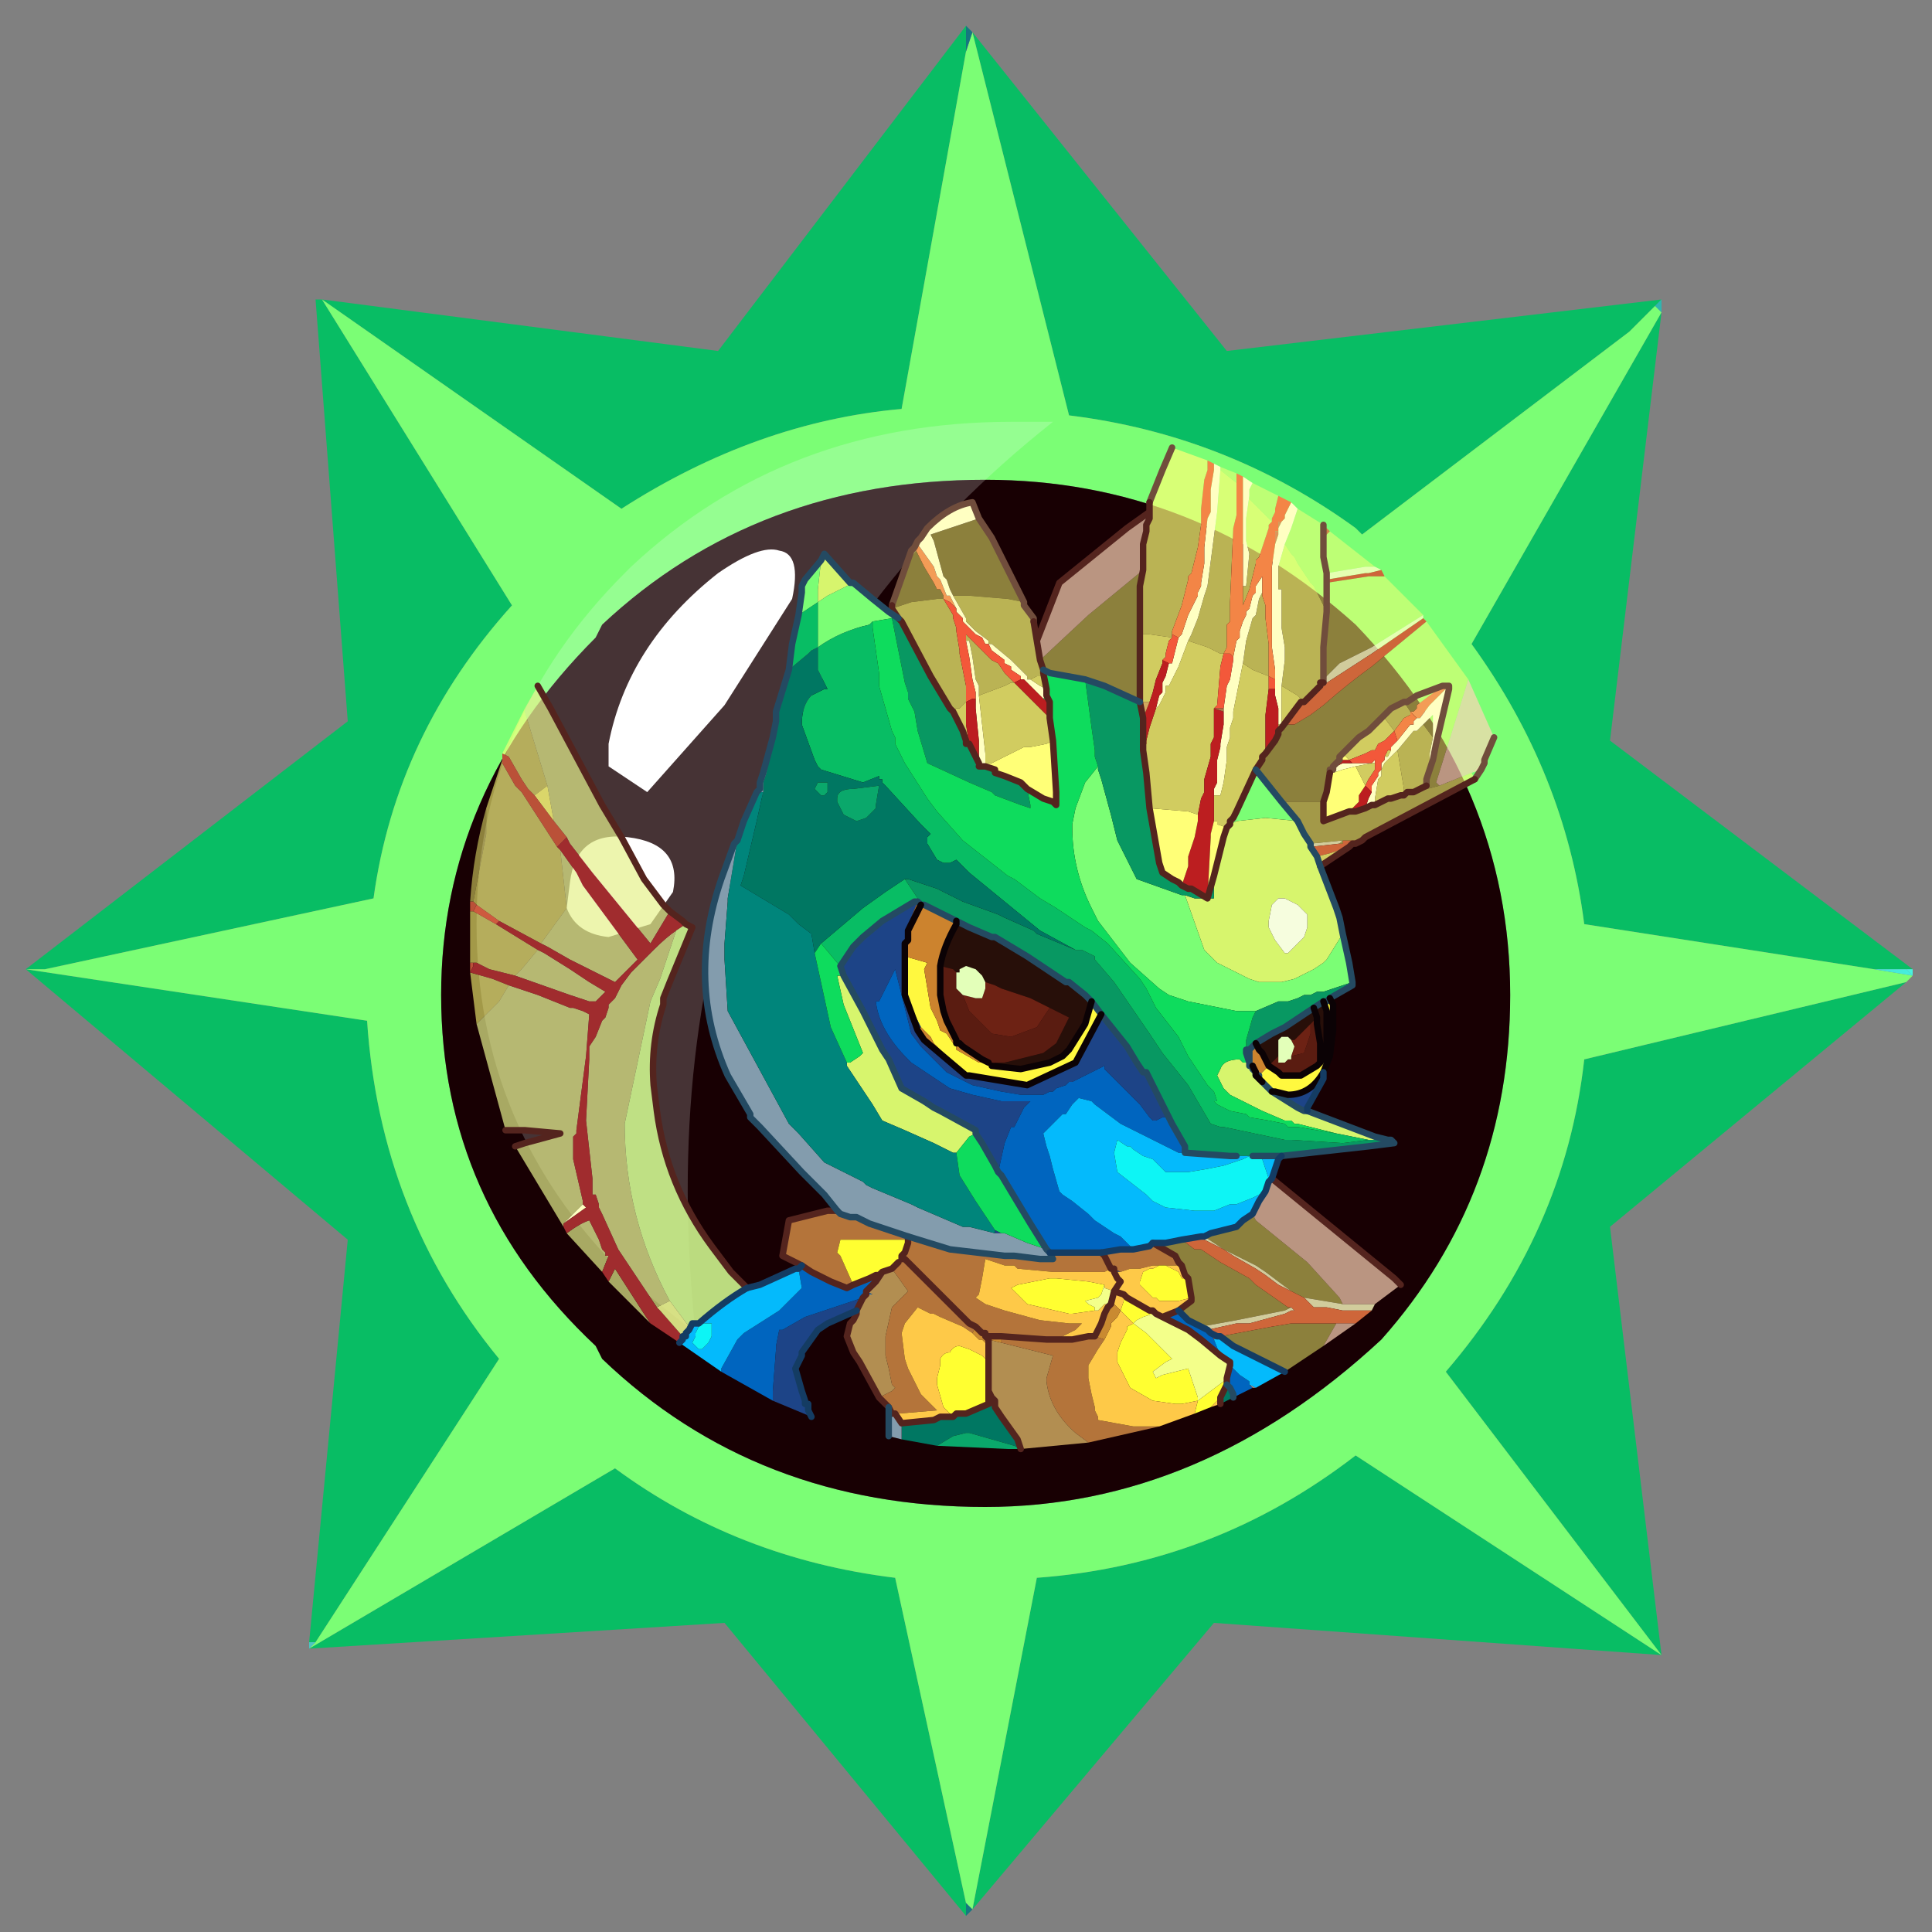 <?xml version="1.0" encoding="UTF-8" standalone="no"?>
<svg xmlns:ffdec="https://www.free-decompiler.com/flash" xmlns:xlink="http://www.w3.org/1999/xlink" ffdec:objectType="frame" height="30.0px" width="30.0px" xmlns="http://www.w3.org/2000/svg">
  <rect width="100%" height="100%" fill="#808080" stroke="none"/>
  <g transform="matrix(1.0, 0.0, 0.0, 1.0, 0.0, 0.0)">
    <use ffdec:characterId="1" height="30.0" transform="matrix(1.0, 0.0, 0.0, 1.0, 0.0, 0.0)" width="30.0" xlink:href="#shape0"/>
    <use ffdec:characterId="3" height="29.35" transform="matrix(1.0, 0.0, 0.0, 1.0, 0.4, 0.4)" width="29.3" xlink:href="#sprite0"/>
  </g>
  <defs>
    <g id="shape0" transform="matrix(1.0, 0.0, 0.0, 1.0, 0.0, 0.0)">
      <path d="M0.0 0.0 L30.0 0.0 30.0 30.0 0.0 30.0 0.0 0.0" fill="#33cc66" fill-opacity="0.0" fill-rule="evenodd" stroke="none"/>
    </g>
    <g id="sprite0" transform="matrix(1.0, 0.0, 0.0, 1.0, -0.4, -0.35)">
      <use ffdec:characterId="2" height="29.35" transform="matrix(1.0, 0.0, 0.0, 1.0, 0.4, 0.35)" width="29.3" xlink:href="#shape1"/>
    </g>
    <g id="shape1" transform="matrix(1.0, 0.0, 0.0, 1.0, -0.4, -0.35)">
      <path d="M25.8 4.6 L25.7 4.7 25.3 5.1 21.15 8.25 21.05 8.15 Q19.05 6.7 16.6 6.4 L15.1 0.45 19.05 5.4 25.8 4.6 M15.0 0.75 L14.0 6.3 Q11.75 6.5 9.65 7.85 L5.0 4.6 7.95 9.35 Q6.15 11.35 5.8 13.9 L0.7 15.0 0.4 15.0 5.7 15.8 Q5.9 18.8 7.75 21.05 L4.9 25.45 4.8 25.45 5.4 19.2 0.4 15.0 5.4 11.15 4.9 4.6 5.0 4.6 11.15 5.4 15.0 0.35 15.0 0.75 M4.8 25.55 L9.55 22.75 Q11.45 24.15 13.9 24.45 L15.0 29.5 15.0 29.7 11.25 25.15 4.8 25.55 M15.1 29.6 L16.1 24.45 Q18.85 24.25 21.05 22.55 L25.8 25.65 22.45 21.25 Q24.3 19.1 24.6 16.4 L29.6 15.2 25.0 19.0 25.8 25.65 18.85 25.15 15.1 29.6 M29.1 15.0 L24.6 14.3 Q24.3 11.95 22.85 9.95 L25.8 4.8 25.0 11.45 29.7 15.0 29.6 15.0 29.1 15.0" fill="#08bd64" fill-rule="evenodd" stroke="none"/>
      <path d="M25.7 4.7 L25.8 4.8 22.85 9.95 Q24.3 11.95 24.6 14.3 L29.1 15.0 29.7 15.1 29.6 15.2 24.6 16.4 Q24.3 19.1 22.45 21.25 L25.8 25.65 21.05 22.55 Q18.85 24.25 16.1 24.45 L15.1 29.6 15.0 29.5 13.9 24.45 Q11.45 24.15 9.55 22.75 L4.8 25.55 4.9 25.45 7.75 21.05 Q5.9 18.8 5.7 15.8 L0.4 15.0 0.7 15.0 5.8 13.9 Q6.15 11.35 7.95 9.35 L5.0 4.6 9.65 7.85 Q11.75 6.5 14.0 6.3 L15.0 0.75 15.1 0.45 16.6 6.4 Q19.05 6.7 21.05 8.15 L21.15 8.25 25.3 5.1 25.7 4.7 M23.45 15.4 Q23.45 12.15 21.05 9.65 18.55 7.4 15.3 7.4 11.75 7.4 9.35 9.65 L9.25 9.85 Q6.85 12.25 6.85 15.4 6.85 18.6 9.25 20.85 L9.35 21.05 Q11.75 23.35 15.3 23.35 18.65 23.35 21.45 20.75 23.45 18.5 23.45 15.4" fill="#7bfe75" fill-rule="evenodd" stroke="none"/>
      <path d="M23.45 15.4 Q23.45 18.5 21.45 20.75 18.65 23.35 15.3 23.35 11.75 23.35 9.35 21.05 L9.25 20.85 Q6.85 18.6 6.85 15.4 6.85 12.25 9.25 9.85 L9.35 9.65 Q11.75 7.4 15.3 7.4 18.55 7.4 21.05 9.65 23.45 12.15 23.45 15.4" fill="#180003" fill-rule="evenodd" stroke="none"/>
      <path d="M4.9 25.45 L4.8 25.55 4.8 25.45 4.9 25.45" fill="#4dc4c2" fill-rule="evenodd" stroke="none"/>
      <path d="M25.8 4.8 L25.7 4.7 25.8 4.6 25.8 4.8 M29.7 15.0 L29.7 15.1 29.6 15.0 29.7 15.0" fill="url(#gradient0)" fill-rule="evenodd" stroke="none"/>
      <path d="M29.7 15.1 L29.1 15.0 29.6 15.0 29.7 15.1" fill="url(#gradient1)" fill-rule="evenodd" stroke="none"/>
      <path d="M15.1 0.45 L15.0 0.75 15.0 0.35 15.1 0.45" fill="url(#gradient2)" fill-rule="evenodd" stroke="none"/>
      <path d="M15.0 29.5 L15.1 29.6 15.0 29.7 15.0 29.5" fill="url(#gradient3)" fill-rule="evenodd" stroke="none"/>
      <path d="M16.35 6.5 Q9.85 11.65 10.8 20.65 L9.8 19.85 9.65 19.7 Q7.4 17.45 7.4 14.3 7.4 11.15 9.7 8.85 L9.8 8.75 Q12.2 6.5 15.7 6.5 L16.35 6.5" fill="#ffffff" fill-opacity="0.2" fill-rule="evenodd" stroke="none"/>
      <path d="M12.1 8.5 Q12.45 8.55 12.3 9.25 L11.25 10.9 10.05 12.25 9.45 11.85 9.45 11.5 Q9.75 9.95 11.15 8.85 11.8 8.4 12.1 8.5 M8.8 14.05 L8.85 13.65 Q8.95 12.85 9.75 12.95 10.6 13.05 10.45 13.8 L10.1 14.3 9.45 14.5 Q8.95 14.45 8.8 14.05" fill="#ffffff" fill-rule="evenodd" stroke="none"/>
      <path d="M20.55 8.1 L20.55 8.15 20.55 8.3 20.55 8.35 20.55 8.6 20.6 8.85 20.55 8.6 20.55 8.35 20.55 8.3 20.65 8.2 21.35 8.75 21.25 8.75 21.2 8.75 20.9 8.8 20.6 8.85 20.6 8.95 20.6 9.0 21.25 8.9 21.5 8.9 22.1 9.5 21.3 10.0 21.0 10.15 20.8 10.25 20.55 10.5 20.55 10.2 20.55 10.0 20.6 9.45 20.4 9.05 20.35 9.0 20.25 8.85 20.15 8.7 20.1 8.6 20.05 8.55 19.95 8.4 20.05 8.15 20.15 7.85 20.55 8.1 M22.15 9.6 L22.8 10.5 22.3 12.1 22.35 12.15 21.8 12.3 21.85 12.25 21.95 12.25 22.15 12.15 22.15 12.05 22.2 11.9 22.25 11.75 22.3 11.5 22.5 10.65 22.5 10.6 22.4 10.6 22.2 10.75 22.0 10.9 22.0 10.95 21.95 11.0 21.9 11.0 21.8 10.85 21.85 10.85 22.0 10.75 22.4 10.6 22.0 10.75 21.85 10.85 21.8 10.85 21.6 10.95 21.5 11.05 21.45 11.1 21.25 11.3 21.1 11.4 21.05 11.45 20.85 11.65 20.8 11.7 20.8 11.75 20.7 11.85 20.7 11.9 20.65 11.9 20.65 11.95 20.6 12.25 20.55 12.4 20.3 12.4 20.25 12.4 19.9 12.4 19.5 11.9 19.6 11.75 19.6 11.7 19.65 11.65 19.8 11.45 19.85 11.35 19.85 11.3 19.9 11.25 20.0 11.2 20.1 11.2 20.35 11.05 20.55 10.9 Q20.95 10.55 21.3 10.3 L22.15 9.6 M20.55 20.85 L19.95 21.25 19.75 21.15 19.15 20.85 18.95 20.7 19.75 20.55 20.05 20.5 20.2 20.5 20.3 20.5 20.35 20.5 20.75 20.5 20.55 20.85 M7.3 13.95 Q7.35 13.2 7.55 12.5 L7.55 12.9 7.35 13.95 7.3 13.95 M13.85 9.4 L13.85 9.35 14.15 8.5 14.2 8.45 14.35 8.75 14.5 9.0 14.55 9.1 14.6 9.1 14.65 9.2 14.65 9.25 14.55 9.25 14.15 9.3 13.85 9.4 M15.2 8.0 L15.4 8.3 15.9 9.3 15.65 9.25 15.05 9.2 14.95 9.2 14.8 9.2 14.75 9.1 14.7 8.95 14.65 8.9 14.5 8.35 14.45 8.25 15.2 8.0 M18.95 7.2 L19.2 7.3 19.2 7.45 18.95 7.25 18.95 7.2 M19.45 7.45 L19.85 7.65 19.8 7.85 19.8 7.9 19.75 8.0 19.75 8.05 19.4 7.7 19.4 7.65 19.4 7.55 19.45 7.45 M20.6 9.0 L20.6 9.15 20.6 9.45 20.6 9.15 20.6 9.0 M22.1 11.2 L22.25 11.05 22.25 11.25 22.25 11.4 22.1 11.2 M19.45 18.8 L19.5 18.9 20.3 19.55 20.8 20.1 20.85 20.2 20.25 20.1 20.15 20.05 20.05 20.0 19.65 19.7 19.5 19.6 19.0 19.35 18.7 19.15 18.8 19.1 19.2 19.0 19.3 18.9 19.45 18.8 M14.25 8.4 L14.25 8.35 14.3 8.35 14.25 8.4 M16.2 10.35 L16.15 10.2 16.9 9.5 17.75 8.8 17.7 9.05 17.7 9.5 17.7 9.55 17.7 9.7 17.7 9.8 17.7 9.85 17.7 10.05 17.7 10.4 17.7 10.6 17.7 10.7 17.7 10.85 17.15 10.6 16.85 10.5 16.3 10.4 16.2 10.35 M18.35 19.2 L18.55 19.35 18.65 19.35 18.95 19.55 19.4 19.8 19.5 19.9 20.0 20.25 20.05 20.25 19.95 20.3 19.2 20.45 18.65 20.55 18.55 20.5 18.45 20.45 18.35 20.35 18.3 20.3 18.5 20.15 18.5 20.1 18.45 19.8 18.4 19.75 18.35 19.6 18.3 19.55 18.25 19.45 17.9 19.25 18.1 19.25 18.35 19.2 M18.9 20.7 L18.95 20.7 18.85 20.75 18.9 20.7" fill="#ffff77" fill-opacity="0.502" fill-rule="evenodd" stroke="none"/>
      <path d="M20.55 8.15 L20.6 8.15 20.65 8.2 20.55 8.3 20.55 8.15" fill="#ce8748" fill-rule="evenodd" stroke="none"/>
      <path d="M20.55 8.1 L20.6 8.15 20.55 8.15 20.55 8.1 M21.35 8.75 L21.45 8.8 21.25 8.85 21.2 8.85 20.9 8.9 20.6 8.95 20.6 8.85 20.9 8.8 21.2 8.75 21.25 8.75 21.35 8.75 M22.1 9.5 L22.1 9.55 21.3 10.1 20.45 10.65 20.5 10.6 20.5 10.55 20.55 10.55 20.55 10.5 20.8 10.25 21.0 10.15 21.3 10.0 22.1 9.5 M21.35 20.2 L21.3 20.3 21.1 20.3 20.9 20.3 20.85 20.3 20.6 20.25 20.4 20.25 20.25 20.1 20.85 20.2 21.35 20.2 M20.35 13.1 L20.35 13.05 20.85 13.0 20.8 13.05 20.35 13.1 M18.7 19.15 L19.0 19.35 19.5 19.6 19.65 19.7 20.05 20.0 19.85 19.9 19.65 19.75 19.5 19.65 19.15 19.45 19.0 19.35 18.7 19.2 18.65 19.15 18.7 19.15 M20.05 20.25 L20.1 20.3 20.05 20.3 19.95 20.35 19.4 20.5 19.2 20.5 18.75 20.6 18.65 20.55 19.2 20.45 19.95 20.3 20.05 20.25" fill="#ffffc2" fill-opacity="0.8" fill-rule="evenodd" stroke="none"/>
      <path d="M21.45 8.8 L21.5 8.9 21.25 8.9 20.6 9.0 20.6 8.95 20.9 8.9 21.2 8.85 21.25 8.85 21.45 8.8 M22.1 9.55 L22.15 9.6 21.3 10.3 Q20.95 10.55 20.55 10.9 L20.35 11.05 20.1 11.2 20.0 11.2 19.9 11.25 20.05 11.05 20.2 10.85 20.25 10.85 20.4 10.7 20.45 10.65 21.3 10.1 22.1 9.55 M21.15 13.0 L21.05 13.05 21.0 13.05 20.95 13.1 20.8 13.15 20.65 13.2 20.45 13.25 20.35 13.1 20.8 13.05 20.85 13.05 20.85 13.0 21.0 13.0 21.05 13.0 21.15 13.0 M21.3 20.3 L21.05 20.5 21.0 20.5 20.75 20.5 20.35 20.5 20.3 20.5 20.2 20.5 20.05 20.5 19.75 20.55 18.95 20.7 18.9 20.7 18.85 20.75 18.8 20.65 18.75 20.6 19.2 20.5 19.4 20.5 19.95 20.35 20.05 20.3 20.1 20.3 20.05 20.25 20.0 20.25 19.5 19.9 19.4 19.8 18.95 19.55 18.65 19.35 18.55 19.35 18.35 19.2 18.65 19.15 18.7 19.2 19.0 19.35 19.15 19.45 19.5 19.65 19.65 19.75 19.85 19.9 20.05 20.0 20.15 20.05 20.25 20.1 20.4 20.25 20.6 20.25 20.85 20.3 20.9 20.3 21.1 20.3 21.3 20.3 M18.9 20.7 L18.8 20.65 18.9 20.7" fill="#ce663a" fill-rule="evenodd" stroke="none"/>
      <path d="M13.95 9.55 L13.85 9.4 14.15 9.3 14.55 9.25 14.65 9.25 14.8 9.5 14.8 9.55 14.85 9.7 14.85 9.75 14.9 10.05 14.9 10.1 15.0 10.6 15.0 10.85 14.9 10.95 14.85 10.95 14.8 11.0 14.75 10.95 14.45 10.45 14.0 9.6 13.95 9.55 M15.9 9.3 L15.9 9.35 16.05 9.55 16.05 9.6 16.1 9.9 16.15 10.2 16.2 10.35 16.2 10.4 16.15 10.45 16.1 10.45 16.0 10.5 15.95 10.5 15.95 10.45 15.75 10.25 15.7 10.2 15.4 9.95 15.35 9.95 15.35 9.9 15.15 9.75 15.0 9.6 15.0 9.55 14.8 9.2 14.95 9.2 15.05 9.2 15.65 9.25 15.9 9.3 M17.85 7.9 L17.85 7.85 17.85 7.75 18.05 7.25 18.2 6.9 18.75 7.1 18.75 7.25 18.7 7.4 18.65 7.85 18.65 8.1 18.6 8.45 18.5 8.85 18.45 8.9 18.45 8.95 18.35 9.35 18.2 9.75 18.2 9.8 18.2 9.85 17.85 9.8 17.7 9.8 17.7 9.7 17.7 9.55 17.7 9.5 17.7 9.05 17.75 8.8 17.75 8.45 17.75 8.4 17.8 8.2 17.8 8.1 17.85 8.0 17.85 7.9 M19.95 8.4 L20.05 8.55 20.1 8.6 20.15 8.7 20.25 8.85 20.35 9.0 20.4 9.05 20.6 9.45 20.55 10.0 20.55 10.2 20.55 10.5 20.55 10.55 20.5 10.55 20.5 10.6 20.45 10.65 20.4 10.7 20.25 10.85 20.2 10.8 20.15 10.75 19.9 10.6 19.95 10.2 19.95 10.0 19.9 9.7 19.9 9.25 19.9 9.1 19.85 9.1 19.85 9.05 19.85 8.9 19.85 8.75 19.95 8.4 M21.7 11.6 L21.95 11.3 22.0 11.3 22.1 11.2 22.25 11.4 22.2 11.65 22.2 11.9 22.15 12.05 22.15 12.15 21.95 12.25 21.85 12.25 21.8 12.3 21.8 12.2 21.7 11.6 M21.5 11.05 L21.6 10.95 21.8 10.85 21.9 11.0 21.9 11.05 21.8 11.1 21.65 11.3 21.5 11.1 21.5 11.05 M15.0 9.9 L15.0 9.8 15.05 9.85 15.35 10.15 15.4 10.2 15.5 10.25 15.6 10.4 15.7 10.5 15.75 10.55 15.7 10.55 15.6 10.6 15.2 10.75 15.2 10.6 15.15 10.5 15.1 10.15 15.05 9.9 15.0 9.9 M19.2 7.45 L19.2 7.7 19.2 7.8 19.2 7.95 19.15 8.15 19.1 9.3 19.1 9.4 19.1 9.6 19.05 9.65 19.05 9.75 19.05 9.85 19.05 10.0 19.0 10.1 18.95 10.1 18.85 10.05 18.75 10.0 18.45 9.9 18.5 9.8 18.6 9.55 18.7 9.2 18.75 9.05 18.9 7.9 18.95 7.25 19.2 7.45 M19.6 9.15 L19.6 9.2 19.65 9.35 19.65 9.55 19.7 9.95 19.7 10.0 19.7 10.15 19.7 10.3 19.7 10.45 19.45 10.35 19.3 10.25 19.35 9.9 19.45 9.55 19.5 9.5 19.55 9.25 19.6 9.15 M19.3 9.05 L19.35 9.05 19.4 8.55 19.35 8.35 19.35 8.05 19.35 8.0 19.4 7.65 19.4 7.7 19.75 8.05 19.7 8.1 19.7 8.15 19.55 8.6 19.5 8.65 19.5 8.7 19.4 9.1 19.3 9.35 19.3 9.05" fill="#ffff77" fill-opacity="0.702" fill-rule="evenodd" stroke="none"/>
      <path d="M14.2 8.45 L14.25 8.35 14.25 8.4 14.5 8.75 14.55 8.9 14.6 8.95 14.7 9.2 14.75 9.2 14.85 9.4 14.75 9.3 14.65 9.25 14.65 9.2 14.6 9.1 14.55 9.1 14.5 9.0 14.35 8.75 14.2 8.45 M22.5 10.65 L22.45 10.65 22.2 10.9 22.05 11.1 22.0 11.1 21.9 11.0 21.95 11.0 22.0 10.95 22.0 10.9 22.2 10.75 22.4 10.6 22.5 10.6 22.5 10.65" fill="#f39c56" fill-rule="evenodd" stroke="none"/>
      <path d="M14.3 8.3 L14.4 8.15 Q14.75 7.8 15.1 7.75 L15.2 8.0 14.45 8.25 14.5 8.35 14.65 8.9 14.7 8.95 14.75 9.1 14.8 9.2 15.0 9.55 15.0 9.6 15.15 9.75 15.35 9.9 15.35 9.95 15.3 9.95 15.25 9.85 15.15 9.8 14.95 9.6 14.95 9.55 14.85 9.45 14.85 9.4 14.75 9.2 14.7 9.2 14.6 8.95 14.55 8.9 14.5 8.75 14.25 8.4 14.3 8.35 14.3 8.3 M18.85 7.15 L18.95 7.2 18.95 7.25 18.9 7.9 18.75 9.05 18.7 9.2 18.6 9.55 18.5 9.8 18.45 9.9 18.3 10.3 18.15 10.6 18.1 10.6 18.1 10.7 18.05 10.8 18.0 10.9 17.95 10.95 18.0 10.75 18.05 10.7 18.05 10.55 18.1 10.45 18.15 10.25 18.2 10.25 18.3 9.85 18.35 9.8 18.45 9.5 18.6 9.2 18.6 9.15 18.65 9.05 18.65 9.0 18.7 8.7 18.7 8.5 18.7 8.45 18.75 8.0 18.8 7.9 18.8 7.8 18.8 7.55 18.85 7.25 18.85 7.15 M19.3 7.35 L19.45 7.45 19.4 7.55 19.4 7.65 19.35 8.0 19.35 8.05 19.35 8.35 19.4 8.55 19.35 9.05 19.3 9.05 19.3 8.6 19.3 8.35 19.3 8.05 19.3 7.95 19.3 7.85 19.3 7.8 19.3 7.6 19.3 7.4 19.3 7.35 M20.05 7.75 L20.15 7.85 20.05 8.15 19.95 8.4 19.85 8.75 19.85 8.9 19.85 9.05 19.85 9.1 19.9 9.1 19.9 9.25 19.9 9.7 19.95 10.0 19.95 10.2 19.9 10.6 19.9 10.85 19.9 10.9 19.9 11.0 19.9 11.2 19.85 11.2 19.85 11.05 19.85 10.95 19.8 10.75 19.8 10.65 19.8 10.5 19.8 10.35 19.75 10.0 19.75 9.95 19.75 9.6 19.75 9.5 19.75 9.2 19.75 9.05 19.75 8.9 19.75 8.75 19.8 8.4 19.85 8.25 19.85 8.2 19.85 8.15 19.9 8.05 19.95 8.0 19.95 7.95 20.05 7.75 M22.0 11.1 L22.05 11.1 22.2 10.9 22.45 10.65 22.5 10.65 22.3 11.5 22.25 11.75 22.2 11.9 22.2 11.65 22.25 11.4 22.25 11.25 22.25 11.05 22.1 11.2 22.0 11.3 21.95 11.3 21.7 11.6 21.5 11.8 21.45 11.9 21.45 11.8 21.5 11.75 21.5 11.7 21.55 11.7 21.6 11.6 21.6 11.55 21.65 11.5 21.7 11.45 21.9 11.2 21.95 11.2 21.95 11.15 22.0 11.1 M21.0 11.8 L21.25 11.8 21.3 11.8 21.35 11.75 21.35 11.8 21.3 11.8 21.05 11.85 20.85 11.9 20.7 11.95 20.65 11.95 20.65 11.9 20.7 11.9 20.7 11.85 20.75 11.85 20.85 11.8 21.0 11.8 M21.3 12.25 L21.3 12.15 21.4 12.0 21.4 11.95 21.45 11.9 21.45 12.0 21.4 12.05 21.35 12.35 21.35 12.45 21.3 12.45 21.2 12.5 21.25 12.35 21.3 12.25 M15.15 10.8 L15.15 10.7 15.1 10.5 15.05 10.15 15.0 9.9 15.05 9.9 15.1 10.15 15.15 10.5 15.2 10.6 15.2 10.75 15.3 11.65 15.3 11.85 15.2 11.85 15.2 11.8 15.2 11.5 15.2 11.45 15.15 10.95 15.15 10.8 M15.85 10.5 L15.85 10.45 15.7 10.35 15.7 10.3 15.6 10.25 15.6 10.2 15.4 10.05 15.35 9.95 15.4 9.95 15.7 10.2 15.75 10.25 15.95 10.45 15.95 10.5 16.0 10.5 16.15 10.6 16.25 10.65 16.25 10.75 16.2 10.8 16.15 10.75 15.9 10.5 15.85 10.5 M19.15 10.15 L19.2 9.9 19.25 9.85 19.25 9.75 19.3 9.6 19.35 9.5 19.35 9.45 19.4 9.4 19.45 9.2 19.5 9.15 19.5 9.05 19.6 8.9 19.6 9.05 19.6 9.15 19.55 9.25 19.5 9.5 19.45 9.55 19.35 9.9 19.3 10.25 19.15 11.0 19.15 11.1 19.1 11.25 19.1 11.35 19.1 11.4 19.05 11.55 19.05 11.75 19.0 12.1 18.95 12.3 18.85 12.3 18.85 12.2 18.9 12.1 18.9 11.75 18.95 11.55 18.95 11.5 19.0 11.2 19.0 11.05 19.0 11.0 19.0 10.95 19.05 10.6 19.1 10.5 19.15 10.2 19.15 10.15 M9.05 18.65 L9.1 18.7 8.75 18.95 9.05 18.65" fill="#ffffc2" fill-rule="evenodd" stroke="none"/>
      <path d="M20.95 13.1 L20.65 13.3 20.5 13.4 20.45 13.25 20.65 13.2 20.8 13.15 20.95 13.1 M19.9 10.6 L20.15 10.75 20.2 10.8 20.25 10.85 20.2 10.85 20.05 11.05 19.9 11.25 19.85 11.3 19.85 11.2 19.9 11.2 19.9 11.0 19.9 10.9 19.9 10.85 19.9 10.6 M21.6 11.6 L21.55 11.7 21.5 11.7 21.55 11.6 21.6 11.6 M21.45 11.9 L21.5 11.8 21.7 11.6 21.8 12.2 21.8 12.3 21.75 12.3 21.6 12.35 21.55 12.35 21.35 12.45 21.35 12.35 21.4 12.05 21.45 12.0 21.45 11.9 M20.85 11.65 L21.05 11.45 21.1 11.4 21.25 11.3 21.45 11.1 21.5 11.05 21.5 11.1 21.65 11.3 21.55 11.4 21.5 11.45 21.4 11.5 21.35 11.6 21.3 11.6 21.2 11.65 20.95 11.75 20.85 11.65 M21.35 11.8 L21.35 11.9 21.25 12.05 21.2 12.15 21.1 11.95 21.05 11.85 21.3 11.8 21.35 11.8 M19.1 12.75 L19.05 12.8 18.9 12.75 18.9 12.7 18.85 12.7 18.85 12.45 18.85 12.4 18.85 12.3 18.95 12.3 19.0 12.1 19.05 11.75 19.05 11.55 19.1 11.4 19.1 11.35 19.1 11.25 19.15 11.1 19.15 11.0 19.3 10.25 19.45 10.35 19.7 10.45 19.7 10.5 19.7 10.65 19.65 11.05 19.65 11.15 19.65 11.3 19.65 11.4 19.65 11.65 19.6 11.7 19.6 11.75 19.5 11.9 19.2 12.55 19.15 12.65 19.1 12.7 19.1 12.75 M16.0 10.5 L16.1 10.45 16.15 10.45 16.2 10.4 16.25 10.65 16.15 10.6 16.0 10.5 M15.05 11.5 L15.0 11.5 15.0 11.45 14.95 11.3 14.9 11.2 14.8 11.0 14.85 10.95 14.9 10.95 15.0 10.85 15.0 11.0 15.0 11.05 15.0 11.2 15.05 11.5 M17.95 10.95 L18.0 10.9 18.05 10.8 18.1 10.7 18.1 10.6 18.15 10.6 18.3 10.3 18.45 9.9 18.75 10.0 18.85 10.05 18.95 10.1 19.0 10.1 18.95 10.3 18.9 10.9 18.85 10.95 18.85 11.0 18.85 11.15 18.85 11.4 18.8 11.5 18.8 11.65 18.8 11.7 18.7 12.05 18.7 12.1 18.7 12.25 18.65 12.35 18.6 12.6 18.45 12.55 17.85 12.5 17.8 11.95 17.75 11.6 17.8 11.5 17.8 11.45 17.85 11.25 17.9 11.1 17.95 10.95 M17.7 10.85 L17.7 10.7 17.7 10.6 17.7 10.4 17.7 10.05 17.7 9.85 17.7 9.8 17.85 9.8 18.2 9.85 18.15 9.9 18.1 10.1 18.1 10.15 18.05 10.2 18.05 10.25 17.95 10.5 17.9 10.7 17.85 10.85 17.7 10.85 M15.2 10.75 L15.6 10.6 15.7 10.55 15.75 10.55 15.9 10.7 16.05 10.85 16.15 10.95 16.2 11.0 16.3 11.1 16.35 11.45 16.25 11.5 16.0 11.55 15.9 11.55 15.5 11.75 15.4 11.8 15.35 11.8 15.3 11.85 15.3 11.65 15.2 10.75 M8.3 12.3 L8.5 12.15 8.6 12.7 8.3 12.3" fill="#ffff77" fill-opacity="0.8" fill-rule="evenodd" stroke="none"/>
      <path d="M21.7 11.45 L21.65 11.5 21.6 11.55 21.6 11.6 21.55 11.6 21.5 11.7 21.5 11.75 21.45 11.8 21.45 11.9 21.4 11.95 21.4 12.0 21.3 12.15 21.3 12.25 21.2 12.15 21.25 12.05 21.35 11.9 21.35 11.8 21.35 11.75 21.3 11.8 21.25 11.8 21.0 11.8 20.95 11.75 21.2 11.65 21.3 11.6 21.35 11.6 21.4 11.5 21.5 11.45 21.55 11.4 21.65 11.3 21.7 11.45 M14.85 9.4 L14.85 9.45 14.95 9.55 14.95 9.6 15.15 9.8 15.25 9.85 15.3 9.95 15.35 9.95 15.4 10.05 15.6 10.2 15.6 10.25 15.7 10.3 15.7 10.35 15.85 10.45 15.85 10.5 15.75 10.55 15.7 10.5 15.6 10.4 15.5 10.25 15.4 10.2 15.35 10.15 15.05 9.85 15.0 9.8 15.0 9.9 15.05 10.15 15.1 10.5 15.15 10.7 15.15 10.8 15.1 10.8 15.0 10.85 15.0 10.6 14.9 10.1 14.9 10.05 14.85 9.75 14.85 9.7 14.8 9.55 14.8 9.5 14.65 9.25 14.75 9.3 14.85 9.4 M19.0 10.1 L19.1 10.1 19.15 10.15 19.15 10.2 19.1 10.5 19.05 10.6 19.0 10.95 18.85 10.95 18.9 10.9 18.95 10.3 19.0 10.1 M19.7 10.45 L19.8 10.5 19.8 10.65 19.7 10.65 19.7 10.5 19.7 10.45 M18.3 9.85 L18.2 10.25 18.15 10.25 18.05 10.2 18.1 10.15 18.1 10.1 18.15 9.9 18.2 9.85 18.2 9.8 18.3 9.85 M17.75 11.45 L17.8 11.45 17.8 11.5 17.75 11.6 17.75 11.55 17.75 11.45" fill="#f3583a" fill-rule="evenodd" stroke="none"/>
      <path d="M20.95 11.75 L21.0 11.8 20.85 11.8 20.75 11.85 20.7 11.85 20.8 11.75 20.85 11.75 20.95 11.75 M21.2 12.15 L21.3 12.25 21.25 12.35 21.2 12.5 21.05 12.55 21.0 12.55 21.0 12.5 21.1 12.4 21.1 12.3 21.2 12.15 M15.0 10.85 L15.1 10.8 15.15 10.8 15.15 10.95 15.2 11.45 15.2 11.5 15.2 11.8 15.1 11.6 15.05 11.5 15.0 11.2 15.0 11.05 15.0 11.0 15.0 10.85 M15.75 10.55 L15.85 10.5 15.9 10.5 16.15 10.75 16.2 10.8 16.3 10.85 16.3 11.1 16.2 11.0 16.15 10.95 16.05 10.85 15.9 10.7 15.75 10.55 M18.15 10.25 L18.1 10.45 18.05 10.55 18.05 10.7 18.0 10.75 17.95 10.95 17.9 11.1 17.85 11.25 17.8 11.45 17.75 11.45 17.75 11.35 17.75 11.2 17.75 11.1 17.85 10.85 17.9 10.7 17.95 10.5 18.05 10.25 18.05 10.2 18.15 10.25 M19.7 10.65 L19.8 10.65 19.8 10.75 19.85 10.95 19.85 11.05 19.85 11.2 19.85 11.3 19.85 11.35 19.8 11.45 19.65 11.65 19.65 11.4 19.65 11.3 19.65 11.15 19.65 11.05 19.7 10.65 M19.0 11.0 L19.0 11.05 19.0 11.2 18.95 11.5 18.95 11.55 18.9 11.75 18.9 12.1 18.85 12.2 18.85 12.3 18.85 12.4 18.85 12.45 18.85 12.7 18.8 12.9 18.8 12.95 18.75 13.9 18.5 13.75 18.45 13.75 18.35 13.7 18.45 13.4 18.45 13.25 18.55 12.95 18.6 12.7 18.6 12.6 18.65 12.35 18.7 12.25 18.7 12.1 18.7 12.05 18.8 11.7 18.8 11.65 18.8 11.5 18.85 11.4 18.85 11.15 18.85 11.0 18.85 10.95 19.0 11.0" fill="#bc1e20" fill-rule="evenodd" stroke="none"/>
      <path d="M20.65 11.95 L20.7 11.95 20.85 11.9 21.05 11.85 21.1 11.95 21.2 12.15 21.1 12.3 21.1 12.4 21.0 12.5 21.0 12.55 20.95 12.55 20.55 12.7 20.55 12.4 20.6 12.25 20.65 11.95 M20.8 11.75 L20.8 11.7 20.85 11.65 20.95 11.75 20.85 11.75 20.8 11.75 M19.05 12.8 L19.0 12.95 18.9 13.35 18.85 13.55 18.75 13.9 18.8 12.95 18.8 12.9 18.85 12.7 18.9 12.7 18.9 12.75 19.05 12.8 M15.95 12.2 L15.85 12.1 15.6 12.0 15.45 11.95 15.45 11.9 15.3 11.85 15.35 11.8 15.4 11.8 15.5 11.75 15.9 11.55 16.0 11.55 16.25 11.5 16.35 11.45 16.4 12.25 16.4 12.3 16.4 12.45 16.35 12.4 16.2 12.35 15.95 12.2 M18.6 12.6 L18.6 12.7 18.55 12.95 18.45 13.25 18.45 13.4 18.35 13.7 18.3 13.65 18.2 13.6 18.05 13.5 18.0 13.35 17.85 12.5 18.45 12.55 18.6 12.6" fill="#ffff77" fill-rule="evenodd" stroke="none"/>
      <path d="M18.75 7.1 L18.85 7.15 18.85 7.25 18.8 7.55 18.8 7.8 18.8 7.9 18.75 8.0 18.7 8.45 18.7 8.5 18.7 8.7 18.65 9.0 18.65 9.05 18.6 9.15 18.6 9.2 18.45 9.5 18.35 9.8 18.3 9.85 18.2 9.8 18.2 9.75 18.35 9.35 18.45 8.95 18.45 8.9 18.5 8.85 18.6 8.45 18.65 8.1 18.65 7.85 18.7 7.4 18.75 7.25 18.75 7.1 M19.2 7.3 L19.3 7.35 19.3 7.4 19.3 7.6 19.3 7.8 19.3 7.85 19.3 7.95 19.3 8.05 19.3 8.35 19.3 8.6 19.3 9.05 19.3 9.35 19.4 9.1 19.5 8.7 19.5 8.65 19.55 8.6 19.7 8.15 19.7 8.1 19.75 8.05 19.75 8.0 19.8 7.9 19.8 7.85 19.85 7.65 20.05 7.75 19.95 7.95 19.95 8.0 19.9 8.05 19.85 8.05 19.85 8.15 19.85 8.2 19.8 8.2 19.8 8.4 19.75 8.75 19.75 8.9 19.75 9.05 19.75 9.2 19.75 9.5 19.75 9.6 19.75 9.95 19.75 10.0 19.8 10.35 19.8 10.5 19.7 10.45 19.7 10.3 19.7 10.15 19.7 10.0 19.7 9.95 19.65 9.55 19.65 9.35 19.6 9.2 19.6 9.15 19.6 9.05 19.6 8.9 19.5 9.05 19.5 9.15 19.45 9.2 19.4 9.4 19.35 9.45 19.35 9.5 19.3 9.6 19.25 9.75 19.25 9.85 19.2 9.9 19.15 10.15 19.1 10.1 19.0 10.1 19.05 10.0 19.05 9.85 19.05 9.75 19.05 9.65 19.1 9.6 19.1 9.4 19.1 9.3 19.15 8.15 19.2 7.95 19.2 7.8 19.2 7.7 19.2 7.45 19.2 7.3 M21.9 11.0 L22.0 11.1 21.95 11.15 21.95 11.2 21.9 11.2 21.7 11.45 21.65 11.3 21.8 11.1 21.9 11.05 21.9 11.0" fill="#f38546" fill-rule="evenodd" stroke="none"/>
      <path d="M22.9 12.05 L21.2 12.95 21.15 13.0 21.05 13.0 21.0 13.0 20.85 13.0 20.35 13.05 20.25 12.9 20.2 12.8 20.15 12.7 19.9 12.4 20.25 12.4 20.3 12.4 20.55 12.4 20.55 12.7 20.95 12.55 21.0 12.55 21.05 12.55 21.2 12.5 21.3 12.45 21.35 12.45 21.55 12.35 21.6 12.35 21.75 12.3 21.8 12.3 22.35 12.15 22.85 11.95 22.9 12.05 M7.4 15.85 L7.3 15.05 7.65 15.15 7.9 15.25 7.75 15.5 7.4 15.85 M7.3 14.9 L7.3 14.5 7.3 14.1 7.35 14.1 7.7 14.3 8.35 14.7 8.1 15.0 8.0 15.1 7.6 15.0 7.4 14.9 7.35 14.9 7.3 14.9 M7.55 12.5 L7.8 11.75 7.8 11.8 8.0 12.15 8.1 12.25 8.65 13.1 8.7 13.15 8.8 14.05 8.4 14.6 7.75 14.25 7.4 14.0 7.35 13.95 7.55 12.9 7.55 12.5 M7.8 11.65 L8.15 10.95 8.15 11.0 8.5 12.15 8.3 12.3 8.2 12.2 8.1 12.05 7.9 11.7 7.8 11.65 M20.85 13.0 L20.85 13.05 20.8 13.05 20.85 13.0" fill="#ffff77" fill-opacity="0.6" fill-rule="evenodd" stroke="none"/>
      <path d="M22.8 10.5 L23.2 11.4 23.05 11.75 22.85 11.95 22.35 12.15 22.3 12.1 22.8 10.5 M19.75 18.25 L21.65 19.8 21.75 19.9 21.35 20.2 20.85 20.2 20.8 20.1 20.3 19.55 19.5 18.9 19.45 18.8 19.55 18.6 19.65 18.45 19.7 18.3 19.75 18.25 M21.05 20.5 L20.55 20.85 20.75 20.5 21.0 20.5 21.05 20.5 M19.5 21.5 L19.45 21.5 19.4 21.45 19.5 21.5 M16.1 9.9 L16.45 9.0 17.5 8.15 17.85 7.9 17.85 8.0 17.8 8.1 17.8 8.2 17.75 8.4 17.75 8.45 17.75 8.8 16.9 9.5 16.15 10.2 16.1 9.9" fill="#ffd4b6" fill-opacity="0.702" fill-rule="evenodd" stroke="none"/>
      <path d="M23.05 11.75 L23.05 11.8 23.0 11.9 22.85 11.95 23.05 11.75" fill="#ffd4b6" fill-opacity="0.8" fill-rule="evenodd" stroke="none"/>
      <path d="M20.5 13.4 L20.75 14.05 20.8 14.2 20.85 14.45 20.6 14.85 20.55 14.9 20.4 15.0 20.1 15.15 19.9 15.2 19.85 15.2 19.55 15.2 19.4 15.15 18.9 14.9 18.7 14.7 18.4 13.85 18.55 13.9 18.75 13.9 18.85 13.9 18.85 13.55 18.9 13.35 19.0 12.95 19.05 12.8 19.1 12.75 19.2 12.7 19.65 12.65 20.15 12.7 20.2 12.8 20.25 12.9 20.35 13.05 20.35 13.1 20.45 13.25 20.5 13.4 M20.3 17.2 L21.35 17.6 21.35 17.65 21.25 17.65 21.0 17.6 20.75 17.55 20.15 17.4 20.1 17.4 20.05 17.35 19.95 17.35 19.6 17.2 19.5 17.15 19.2 17.0 19.1 16.95 19.0 16.85 18.9 16.65 18.95 16.55 Q19.0 16.4 19.25 16.4 L19.3 16.45 19.4 16.45 19.4 16.5 19.45 16.5 19.45 16.55 19.45 16.65 19.55 16.75 19.6 16.75 19.65 16.8 19.75 16.9 20.15 17.15 20.25 17.2 20.3 17.2 M12.75 8.65 L12.8 8.55 13.2 9.0 13.25 9.0 12.85 9.2 12.7 9.3 12.7 9.1 12.75 8.65 M20.3 14.15 L20.25 14.1 20.15 14.0 19.95 13.9 19.85 13.9 19.75 14.0 19.7 14.25 19.7 14.35 19.75 14.45 19.8 14.55 19.95 14.75 20.0 14.75 20.2 14.55 20.25 14.5 20.3 14.35 20.3 14.15 M15.15 17.55 L15.05 17.6 14.85 17.85 14.8 17.85 14.5 17.7 14.05 17.5 13.7 17.35 13.55 17.1 13.15 16.5 13.15 16.45 13.2 16.45 13.35 16.35 13.4 16.3 13.1 15.55 13.0 15.1 13.1 15.1 13.4 15.65 13.65 16.15 13.7 16.25 13.8 16.4 14.0 16.85 14.35 17.05 14.5 17.15 14.6 17.2 15.15 17.5 15.15 17.55" fill="#d7f56d" fill-rule="evenodd" stroke="none"/>
      <path d="M20.3 14.15 L20.3 14.35 20.25 14.5 20.2 14.55 20.0 14.75 19.95 14.75 19.8 14.55 19.75 14.45 19.7 14.35 19.7 14.25 19.75 14.0 19.85 13.9 19.95 13.9 20.15 14.0 20.25 14.1 20.3 14.15" fill="#f6fdde" fill-rule="evenodd" stroke="none"/>
      <path d="M20.85 14.45 L20.95 14.9 21.0 15.2 20.55 15.35 20.45 15.35 20.35 15.4 20.25 15.4 20.15 15.45 20.0 15.5 19.85 15.5 19.5 15.65 19.45 15.65 19.2 15.65 18.45 15.5 18.15 15.4 18.0 15.3 17.55 14.9 17.05 14.25 16.95 14.05 Q16.65 13.45 16.65 12.8 L16.65 12.75 16.7 12.5 16.85 12.1 17.05 11.85 17.05 11.9 17.1 12.05 17.25 12.6 17.35 13.0 17.55 13.4 17.65 13.6 18.35 13.85 18.4 13.85 18.7 14.7 18.9 14.9 19.4 15.15 19.55 15.2 19.85 15.2 19.9 15.2 20.1 15.15 20.4 15.0 20.55 14.9 20.6 14.85 20.85 14.45 M12.4 9.5 L12.45 9.15 12.45 9.05 12.5 8.95 12.75 8.65 12.7 9.1 12.7 9.3 12.85 9.2 13.25 9.0 13.55 9.25 13.8 9.45 13.85 9.55 13.55 9.6 13.5 9.65 Q13.05 9.75 12.7 10.0 L12.7 9.95 12.7 9.3 12.4 9.5 M20.15 12.7 L19.65 12.65 19.2 12.7 19.1 12.75 19.1 12.7 19.15 12.65 19.2 12.55 19.5 11.9 19.9 12.4 20.15 12.7" fill="#7bfe75" fill-rule="evenodd" stroke="none"/>
      <path d="M21.0 15.2 L21.0 15.25 20.65 15.45 20.6 15.5 20.55 15.5 20.4 15.6 20.25 15.7 19.95 15.9 19.85 15.95 19.75 16.0 19.5 16.15 19.4 16.25 19.35 16.25 19.35 16.1 19.45 15.75 19.5 15.65 19.85 15.5 20.0 15.5 20.15 15.45 20.25 15.4 20.35 15.4 20.45 15.35 20.55 15.35 21.0 15.2 M21.35 17.6 L21.55 17.65 21.6 17.65 21.65 17.7 21.25 17.75 19.9 17.9 19.8 17.9 19.55 17.9 19.45 17.9 19.4 17.9 19.2 17.9 19.1 17.9 18.4 17.85 18.4 17.75 18.2 17.4 18.15 17.3 17.8 16.6 17.75 16.6 17.65 16.45 17.5 16.2 17.1 15.7 16.95 15.5 16.85 15.4 16.6 15.2 16.55 15.2 15.95 14.8 15.45 14.5 15.4 14.5 15.05 14.35 14.85 14.25 14.45 14.05 14.35 14.0 14.25 13.9 14.05 13.6 14.1 13.6 14.55 13.75 14.95 13.95 15.5 14.15 15.6 14.2 16.05 14.4 16.1 14.45 16.7 14.7 16.8 14.7 17.0 14.8 17.0 14.85 17.3 15.2 17.85 16.0 18.05 16.3 18.45 16.8 18.8 17.4 18.95 17.45 19.0 17.45 19.95 17.65 20.05 17.65 20.85 17.7 21.25 17.65 21.35 17.65 21.35 17.6 M13.8 9.45 L13.95 9.55 14.0 9.6 14.45 10.45 14.75 10.95 14.8 11.0 14.9 11.2 14.95 11.3 15.0 11.45 15.0 11.5 15.05 11.5 15.1 11.6 15.2 11.8 15.2 11.85 15.3 11.85 15.45 11.9 15.45 11.95 15.6 12.0 15.85 12.1 15.95 12.2 16.0 12.45 16.0 12.5 15.85 12.45 15.45 12.3 15.4 12.25 15.05 12.1 14.4 11.8 14.25 11.3 14.2 11.0 14.1 10.8 14.1 10.7 14.05 10.55 13.95 10.05 13.85 9.55 13.8 9.45 M18.85 13.55 L18.85 13.9 18.75 13.9 18.55 13.9 18.4 13.85 18.35 13.85 17.65 13.6 17.55 13.4 17.35 13.0 17.25 12.6 17.1 12.05 17.05 11.9 17.05 11.85 17.0 11.7 17.0 11.6 16.95 11.25 16.85 10.5 17.15 10.6 17.7 10.85 17.75 11.1 17.75 11.2 17.75 11.35 17.75 11.45 17.75 11.55 17.75 11.6 17.8 11.95 17.85 12.5 18.0 13.35 18.05 13.5 18.2 13.6 18.3 13.65 18.35 13.7 18.45 13.75 18.5 13.75 18.75 13.9 18.85 13.55" fill="#089862" fill-rule="evenodd" stroke="none"/>
      <path d="M20.65 15.45 L20.7 15.55 20.7 15.6 20.7 15.9 20.7 15.95 20.65 16.35 20.55 16.6 Q20.35 16.95 20.0 16.95 L19.8 16.9 19.75 16.9 19.65 16.8 19.6 16.75 19.55 16.7 19.55 16.65 19.55 16.7 19.5 16.65 19.55 16.65 19.7 16.5 19.85 16.6 19.9 16.65 20.05 16.65 20.15 16.65 20.2 16.65 20.45 16.5 20.5 16.45 20.55 16.35 20.6 16.15 20.6 15.9 20.6 15.85 20.6 15.65 20.55 15.5 20.6 15.5 20.65 15.45 M16.95 15.5 L17.1 15.7 16.7 16.45 15.95 16.8 15.05 16.65 15.0 16.6 14.8 16.45 14.75 16.4 14.6 16.25 14.5 16.15 14.45 16.05 14.35 15.95 14.3 15.9 14.05 15.4 14.05 14.95 14.05 14.8 14.4 14.9 14.35 15.0 14.45 15.6 14.55 15.8 14.6 15.95 14.7 16.0 14.8 16.15 14.85 16.2 14.85 16.25 15.2 16.45 15.35 16.45 15.4 16.5 15.85 16.55 16.3 16.45 16.5 16.35 16.6 16.25 16.85 15.85 16.95 15.5" fill="#fff83f" fill-rule="evenodd" stroke="none"/>
      <path d="M19.5 16.15 L19.75 16.0 19.85 15.95 19.95 15.9 20.25 15.7 20.4 15.6 20.55 15.5 20.6 15.65 20.6 15.85 20.6 15.9 20.6 16.15 20.5 16.15 20.45 15.85 20.45 15.75 20.4 15.6 20.45 15.75 20.35 15.85 20.1 16.1 20.05 16.1 20.0 16.05 19.9 16.05 19.85 16.1 19.85 16.25 19.85 16.35 19.7 16.5 19.6 16.3 19.55 16.25 19.5 16.15 M14.85 14.25 L15.05 14.35 15.4 14.5 15.45 14.5 15.95 14.8 16.55 15.2 16.6 15.2 16.85 15.4 16.95 15.5 16.85 15.85 16.6 16.25 16.5 16.35 16.3 16.45 15.85 16.55 15.4 16.5 15.45 16.45 15.6 16.45 16.2 16.3 16.4 16.15 16.6 15.75 16.3 15.6 16.0 15.45 15.85 15.4 15.7 15.35 15.55 15.3 15.45 15.25 15.3 15.2 15.25 15.1 15.2 15.05 15.15 15.0 15.0 14.95 14.9 15.0 14.9 15.05 14.85 15.05 14.8 15.0 14.6 14.95 Q14.65 14.65 14.85 14.3 L14.85 14.25" fill="#270f09" fill-rule="evenodd" stroke="none"/>
      <path d="M20.6 16.15 L20.55 16.35 20.5 16.45 20.45 16.5 20.2 16.65 20.15 16.65 20.05 16.65 19.9 16.65 19.85 16.6 19.7 16.5 19.85 16.35 19.85 16.45 19.95 16.45 20.0 16.4 20.05 16.4 20.05 16.35 20.25 16.3 20.35 16.0 20.35 15.85 20.45 15.75 20.45 15.85 20.5 16.15 20.6 16.15 M20.5 16.45 L20.5 16.15 20.5 16.45 M14.95 15.4 L15.05 15.65 15.1 15.7 15.4 16.0 15.7 16.05 16.1 15.9 16.3 15.6 16.6 15.75 16.4 16.15 16.2 16.3 15.6 16.45 15.45 16.45 15.4 16.5 15.35 16.45 15.25 16.4 14.95 16.2 14.9 16.15 14.85 16.15 14.85 16.1 14.7 15.8 14.65 15.65 14.6 15.4 14.6 15.35 14.6 15.1 14.6 14.95 14.8 15.0 14.85 15.05 14.85 15.15 14.85 15.3 14.95 15.4" fill="#5a1c11" fill-rule="evenodd" stroke="none"/>
      <path d="M20.35 15.85 L20.35 16.0 20.25 16.3 20.05 16.35 20.1 16.2 20.05 16.1 20.1 16.1 20.35 15.85 M15.3 15.2 L15.45 15.25 15.55 15.3 15.7 15.35 15.85 15.4 16.0 15.45 16.3 15.6 16.1 15.9 15.7 16.05 15.4 16.0 15.1 15.7 15.05 15.65 14.95 15.4 15.15 15.45 15.25 15.45 15.3 15.3 15.3 15.2" fill="#6d2214" fill-rule="evenodd" stroke="none"/>
      <path d="M20.55 16.6 L20.55 16.7 20.3 17.15 20.3 17.2 20.25 17.2 20.15 17.15 19.75 16.9 19.8 16.9 20.0 16.95 Q20.35 16.95 20.55 16.6 M13.3 20.3 L12.85 20.5 12.7 20.6 12.45 20.95 12.45 21.0 12.35 21.2 12.45 21.55 12.5 21.7 12.5 21.75 12.55 21.75 12.55 21.85 12.6 21.95 12.0 21.7 12.0 21.6 12.0 21.55 12.05 20.9 12.05 20.85 12.1 20.6 12.15 20.6 12.5 20.4 13.4 20.1 13.3 20.3 M19.55 16.7 L19.6 16.75 19.55 16.75 19.45 16.65 19.45 16.55 19.45 16.5 19.5 16.6 19.5 16.65 19.55 16.7 M17.1 15.7 L17.5 16.2 17.65 16.45 17.75 16.6 17.8 16.6 18.15 17.3 18.05 17.3 17.95 17.35 17.9 17.35 17.85 17.3 17.7 17.1 17.45 16.85 17.4 16.8 17.15 16.55 17.15 16.5 16.95 16.6 16.65 16.75 16.6 16.75 16.55 16.8 16.4 16.85 16.35 16.9 16.3 16.9 16.2 16.95 16.1 16.95 16.0 16.95 15.85 16.95 15.55 16.9 15.1 16.8 14.7 16.6 14.3 16.2 14.15 16.0 13.9 15.0 13.65 15.5 13.6 15.5 Q13.65 15.95 14.1 16.4 L14.15 16.45 14.75 16.85 15.1 16.95 15.55 17.05 15.8 17.05 15.85 17.05 16.0 17.05 15.9 17.15 15.85 17.25 15.75 17.45 15.7 17.45 15.6 17.7 15.5 18.15 15.45 18.05 15.25 17.7 15.15 17.55 15.15 17.5 14.6 17.2 14.5 17.15 14.35 17.05 14.0 16.85 13.8 16.4 13.7 16.25 13.65 16.15 13.4 15.65 13.1 15.1 13.05 14.95 13.25 14.65 13.4 14.5 13.7 14.25 14.2 13.95 14.25 13.95 14.15 14.2 14.1 14.4 14.1 14.55 14.05 14.6 14.05 14.7 14.05 14.8 14.05 14.95 14.05 15.4 14.3 15.9 14.25 15.95 14.35 16.1 15.0 16.65 15.05 16.65 15.0 16.65 15.0 16.6 15.05 16.65 15.95 16.8 16.7 16.45 17.1 15.7 M15.45 19.05 L15.55 19.1 15.45 19.1 15.45 19.05 M19.45 16.55 L19.5 16.6 19.45 16.55 M14.05 15.4 L14.25 15.95 14.05 15.4 M17.4 19.7 L17.3 19.7 17.3 19.65 17.4 19.7" fill="#1d4487" fill-rule="evenodd" stroke="none"/>
      <path d="M12.25 10.35 L12.3 9.95 12.4 9.5 12.7 9.3 12.7 9.95 12.7 10.0 Q13.05 9.75 13.5 9.65 L13.55 9.6 13.55 9.7 13.65 10.4 13.65 10.5 13.65 10.6 13.85 11.3 13.9 11.4 13.9 11.5 14.05 11.8 14.4 12.35 14.55 12.55 14.95 13.0 15.65 13.55 15.75 13.6 16.15 13.9 16.4 14.05 16.85 14.35 16.95 14.4 17.2 14.6 17.7 15.15 17.8 15.3 17.95 15.6 18.3 16.05 18.45 16.35 18.55 16.5 18.75 16.8 18.85 16.9 18.9 17.05 18.85 17.05 18.9 17.1 19.1 17.2 19.35 17.25 19.4 17.3 19.7 17.35 19.95 17.4 20.0 17.45 20.1 17.45 20.15 17.45 20.75 17.55 21.0 17.6 21.25 17.65 20.85 17.7 20.05 17.65 19.95 17.65 19.0 17.45 18.95 17.45 18.8 17.4 18.45 16.8 18.05 16.3 17.85 16.0 17.3 15.2 17.0 14.85 17.0 14.8 16.8 14.7 16.7 14.7 16.15 14.4 15.05 13.5 14.85 13.3 14.75 13.35 14.65 13.35 14.55 13.3 14.4 13.05 14.4 12.95 14.45 12.9 14.3 12.75 13.75 12.15 13.7 12.1 13.7 12.05 13.65 12.05 13.65 12.0 13.4 12.1 12.75 11.9 12.7 11.85 12.65 11.75 12.45 11.2 Q12.45 10.9 12.6 10.75 L12.8 10.65 12.85 10.65 12.7 10.35 12.7 10.15 12.7 10.1 12.7 10.0 12.6 10.05 12.55 10.1 12.25 10.35 M14.05 13.6 L14.25 13.9 14.35 14.0 14.3 14.0 14.25 13.95 14.2 13.95 13.7 14.25 13.4 14.5 13.25 14.65 13.05 14.95 13.0 14.9 12.75 14.6 13.4 14.05 13.75 13.8 14.05 13.6" fill="#08bd64" fill-rule="evenodd" stroke="none"/>
      <path d="M19.15 21.65 L18.95 21.75 18.95 21.65 19.05 21.45 19.1 21.5 19.15 21.6 19.15 21.65 M14.55 22.4 L14.0 22.3 14.0 22.05 14.5 22.0 14.6 21.95 14.8 21.95 14.85 21.9 15.0 21.9 15.35 21.75 15.35 21.55 15.4 21.65 15.45 21.7 15.45 21.8 15.55 21.95 15.8 22.3 15.85 22.45 15.75 22.4 15.4 22.3 15.05 22.2 15.0 22.2 14.8 22.25 14.55 22.4 M12.0 11.4 L12.05 11.15 12.05 11.0 12.25 10.35 12.55 10.1 12.6 10.05 12.7 10.0 12.7 10.1 12.7 10.15 12.7 10.35 12.85 10.65 12.8 10.65 12.6 10.75 Q12.45 10.9 12.45 11.2 L12.65 11.75 12.7 11.85 12.75 11.9 13.4 12.1 13.65 12.0 13.65 12.05 13.7 12.05 13.7 12.1 13.75 12.15 14.3 12.75 14.45 12.9 14.4 12.95 14.4 13.05 14.55 13.3 14.65 13.35 14.75 13.35 14.85 13.3 15.05 13.5 16.15 14.4 16.7 14.7 16.1 14.45 16.05 14.4 15.6 14.2 15.5 14.15 14.95 13.95 14.55 13.75 14.1 13.6 14.05 13.6 13.75 13.8 13.4 14.05 12.75 14.6 12.65 14.75 12.6 14.45 12.4 14.3 12.3 14.2 12.25 14.15 11.5 13.7 11.55 13.55 11.75 12.7 11.85 12.25 11.85 12.2 11.85 12.1 11.9 11.95 12.0 11.4 M12.85 12.25 L12.85 12.15 12.85 12.1 12.75 12.1 12.7 12.1 12.65 12.2 12.75 12.3 12.8 12.3 12.85 12.25 M13.0 12.35 L13.0 12.4 13.1 12.6 13.3 12.7 13.45 12.65 13.6 12.5 13.6 12.45 13.65 12.15 13.25 12.2 Q13.0 12.2 13.0 12.35 M15.35 21.75 L15.45 21.7 15.35 21.75" fill="#007762" fill-rule="evenodd" stroke="none"/>
      <path d="M14.0 22.3 L13.8 22.25 13.8 22.05 13.8 21.8 13.85 21.9 13.9 21.9 14.0 22.05 14.0 22.3 M13.0 18.75 L12.8 18.5 12.55 18.25 12.45 18.15 11.8 17.45 11.75 17.4 11.65 17.3 11.65 17.25 11.3 16.65 Q10.65 15.2 11.2 13.6 L11.4 13.05 11.45 13.0 11.3 13.9 11.3 13.95 11.25 14.6 11.25 14.85 11.3 15.65 12.25 17.4 12.4 17.55 12.8 18.0 13.4 18.3 13.45 18.35 13.55 18.4 14.15 18.65 14.25 18.7 14.95 19.0 15.05 19.0 15.45 19.1 15.55 19.1 15.6 19.1 15.95 19.25 16.25 19.35 16.3 19.4 16.35 19.5 16.15 19.5 15.75 19.45 15.6 19.45 14.75 19.35 14.1 19.15 13.5 18.95 13.3 18.85 13.2 18.85 13.05 18.8 13.0 18.75 M11.75 12.25 L11.8 12.2 11.8 12.1 11.85 11.95 12.0 11.4 11.9 11.95 11.85 12.1 11.85 12.2 11.85 12.25 11.75 12.25" fill="#839cad" fill-rule="evenodd" stroke="none"/>
      <path d="M11.45 13.0 L11.55 12.7 11.75 12.25 11.85 12.25 11.75 12.7 11.55 13.55 11.5 13.7 12.25 14.15 12.3 14.2 12.4 14.3 12.6 14.45 12.65 14.75 12.9 15.9 13.15 16.45 13.15 16.5 13.55 17.1 13.7 17.35 14.05 17.5 14.5 17.7 14.8 17.85 14.85 17.85 14.9 18.2 15.15 18.6 15.35 18.9 15.45 19.05 15.45 19.1 15.05 19.0 14.95 19.0 14.25 18.7 14.15 18.65 13.55 18.4 13.45 18.35 13.4 18.3 12.8 18.0 12.4 17.55 12.25 17.4 11.3 15.65 11.25 14.85 11.25 14.6 11.3 13.95 11.3 13.9 11.45 13.0" fill="#00857b" fill-rule="evenodd" stroke="none"/>
      <path d="M19.5 15.65 L19.45 15.75 19.35 16.1 19.35 16.25 19.35 16.3 19.4 16.45 19.3 16.45 19.25 16.4 Q19.0 16.4 18.95 16.55 L18.9 16.65 19.0 16.85 19.1 16.95 19.2 17.0 19.5 17.15 19.6 17.2 19.95 17.35 20.05 17.35 20.1 17.4 20.15 17.4 20.75 17.55 20.15 17.45 20.1 17.45 20.0 17.45 19.95 17.4 19.7 17.35 19.4 17.3 19.35 17.25 19.1 17.2 18.9 17.1 18.85 17.05 18.9 17.05 18.85 16.9 18.75 16.8 18.55 16.5 18.45 16.35 18.3 16.05 17.95 15.6 17.8 15.3 17.7 15.15 17.2 14.6 16.95 14.4 16.85 14.35 16.4 14.05 16.15 13.9 15.75 13.6 15.65 13.55 14.95 13.0 14.55 12.55 14.4 12.35 14.05 11.8 13.9 11.5 13.9 11.4 13.85 11.3 13.65 10.6 13.65 10.5 13.65 10.4 13.55 9.7 13.55 9.6 13.85 9.55 13.95 10.05 14.05 10.55 14.1 10.7 14.1 10.8 14.2 11.0 14.25 11.3 14.4 11.8 15.05 12.1 15.4 12.25 15.45 12.3 15.85 12.45 16.0 12.5 16.0 12.45 15.95 12.2 16.2 12.35 16.35 12.4 16.4 12.45 16.4 12.3 16.4 12.25 16.35 11.45 16.3 11.1 16.3 10.85 16.2 10.8 16.25 10.75 16.25 10.65 16.2 10.4 16.2 10.35 16.3 10.4 16.85 10.5 16.95 11.25 17.0 11.6 17.0 11.7 17.05 11.85 16.85 12.1 16.7 12.5 16.65 12.75 16.65 12.8 Q16.65 13.45 16.95 14.05 L17.05 14.25 17.55 14.9 18.0 15.3 18.15 15.4 18.45 15.5 19.2 15.65 19.45 15.65 19.5 15.65 M16.3 10.85 L16.25 10.75 16.3 10.85 M15.5 18.15 L15.55 18.2 16.0 18.95 16.25 19.35 15.95 19.25 15.6 19.1 15.55 19.1 15.45 19.05 15.35 18.9 15.15 18.6 14.9 18.2 14.85 17.85 15.05 17.6 15.15 17.55 15.25 17.7 15.45 18.05 15.5 18.15 M13.1 15.1 L13.0 15.1 13.1 15.55 13.4 16.3 13.35 16.35 13.2 16.45 13.15 16.45 12.9 15.9 12.65 14.75 12.75 14.6 13.0 14.9 13.05 14.95 13.1 15.1" fill="#0edc5d" fill-rule="evenodd" stroke="none"/>
      <path d="M15.85 22.45 L15.65 22.45 14.55 22.4 14.8 22.25 15.0 22.2 15.05 22.2 15.4 22.3 15.75 22.4 15.85 22.45 M12.85 12.25 L12.8 12.3 12.75 12.3 12.65 12.2 12.7 12.1 12.75 12.1 12.85 12.1 12.85 12.15 12.85 12.25 M13.0 12.35 Q13.0 12.2 13.25 12.2 L13.65 12.15 13.6 12.45 13.6 12.5 13.45 12.65 13.3 12.7 13.1 12.6 13.0 12.4 13.0 12.35" fill="#0aa86b" fill-rule="evenodd" stroke="none"/>
      <path d="M19.8 8.4 L19.8 8.2 19.85 8.2 19.85 8.25 19.8 8.4 M19.85 8.15 L19.85 8.05 19.9 8.05 19.85 8.15" fill="#dd945a" fill-rule="evenodd" stroke="none"/>
      <path d="M17.7 10.85 L17.85 10.85 17.75 11.1 17.7 10.85" fill="#ffd377" fill-opacity="0.8" fill-rule="evenodd" stroke="none"/>
      <path d="M18.85 10.95 L19.0 10.95 19.0 11.0 18.85 10.95" fill="#ad7447" fill-rule="evenodd" stroke="none"/>
      <path d="M10.1 20.5 L9.75 20.15 9.6 20.0 9.45 19.85 9.55 19.65 10.0 20.35 10.1 20.5 M9.35 19.7 L8.8 19.1 Q9.0 18.95 9.15 18.9 L9.3 19.2 9.35 19.35 9.4 19.4 9.4 19.45 9.45 19.45 9.35 19.7 M8.75 19.0 L8.0 17.75 8.15 17.7 8.7 17.55 8.15 17.5 7.85 17.5 7.4 15.85 7.75 15.5 7.9 15.25 8.35 15.4 8.85 15.6 8.9 15.6 9.05 15.65 9.15 15.7 9.1 16.35 8.95 17.5 8.95 17.55 8.9 17.6 8.9 17.75 8.9 17.95 9.05 18.6 9.05 18.65 8.75 18.95 8.75 19.0 M8.15 10.95 L8.35 10.6 8.55 10.95 9.35 12.45 9.65 12.95 10.0 13.6 10.3 14.0 10.4 14.1 10.1 14.6 9.2 13.5 8.85 13.05 8.8 12.95 8.6 12.7 8.5 12.15 8.15 11.0 8.15 10.95 M8.7 13.15 L8.95 13.5 9.05 13.7 9.9 14.85 9.55 15.2 9.15 15.0 8.85 14.85 8.5 14.65 8.4 14.6 8.8 14.05 8.7 13.15 M8.35 14.7 L8.45 14.75 8.85 15.0 9.0 15.1 9.15 15.2 9.4 15.35 9.25 15.5 9.15 15.5 8.85 15.4 8.0 15.1 8.1 15.0 8.35 14.7 M10.2 20.25 L9.6 19.35 9.35 18.8 9.3 18.7 9.3 18.65 9.25 18.5 9.2 18.5 9.2 18.25 9.1 17.35 9.15 16.4 9.15 16.2 9.25 16.05 9.35 15.8 9.4 15.75 9.45 15.6 9.45 15.55 9.55 15.45 9.65 15.25 9.8 15.05 9.95 14.9 10.15 14.7 Q10.35 14.5 10.5 14.4 L10.25 15.15 10.1 15.5 9.7 17.4 Q9.7 18.85 10.4 20.15 L10.2 20.25" fill="#e5f08c" fill-opacity="0.702" fill-rule="evenodd" stroke="none"/>
      <path d="M7.3 15.05 L7.3 14.9 7.35 14.9 7.35 14.95 7.3 15.05 M7.3 14.1 L7.3 13.95 7.35 13.95 7.4 14.0 7.35 14.1 7.3 14.1 M7.8 11.75 L7.8 11.65 7.9 11.7 8.1 12.05 8.2 12.2 8.3 12.3 8.6 12.7 8.8 12.95 8.65 13.1 8.1 12.25 8.0 12.15 7.8 11.8 7.8 11.75" fill="#ba5138" fill-rule="evenodd" stroke="none"/>
      <path d="M10.55 20.8 L10.1 20.5 10.0 20.35 9.55 19.65 9.45 19.85 9.35 19.7 9.45 19.45 9.4 19.45 9.4 19.4 9.35 19.35 9.3 19.2 9.15 18.9 Q9.0 18.95 8.8 19.1 L8.75 19.0 8.75 18.95 9.1 18.7 9.05 18.65 9.05 18.6 8.9 17.95 8.9 17.75 8.9 17.6 8.95 17.55 8.95 17.5 9.1 16.35 9.15 15.7 9.05 15.65 8.9 15.6 8.85 15.6 8.35 15.4 7.9 15.25 7.65 15.15 7.3 15.05 7.35 14.95 7.35 14.9 7.4 14.9 7.6 15.0 8.0 15.1 8.85 15.4 9.15 15.5 9.25 15.5 9.4 15.35 9.15 15.2 9.0 15.1 8.85 15.0 8.45 14.75 8.35 14.7 7.7 14.3 7.75 14.25 8.4 14.6 8.5 14.65 8.85 14.85 9.15 15.0 9.55 15.2 9.9 14.85 9.05 13.7 8.95 13.5 8.7 13.15 8.65 13.1 8.8 12.95 8.85 13.05 9.2 13.5 10.1 14.6 10.4 14.1 10.6 14.25 10.65 14.3 10.5 14.4 Q10.35 14.5 10.15 14.7 L9.95 14.9 9.8 15.05 9.65 15.25 9.55 15.45 9.45 15.55 9.45 15.6 9.4 15.75 9.35 15.8 9.25 16.05 9.15 16.2 9.15 16.4 9.1 17.35 9.2 18.25 9.2 18.5 9.25 18.5 9.3 18.65 9.3 18.7 9.35 18.8 9.6 19.35 10.2 20.25 10.25 20.3 10.6 20.7 10.6 20.75 10.55 20.8" fill="#a02c2e" fill-rule="evenodd" stroke="none"/>
      <path d="M7.75 14.25 L7.7 14.3 7.35 14.1 7.4 14.0 7.75 14.25" fill="#ce5a3f" fill-rule="evenodd" stroke="none"/>
      <path d="M10.65 14.3 L10.75 14.35 10.4 15.2 10.3 15.45 10.3 15.55 Q10.1 16.15 10.15 16.8 L10.2 17.2 Q10.35 18.35 11.05 19.3 L11.35 19.7 11.6 19.95 Q11.25 20.15 10.85 20.5 L10.75 20.5 10.85 20.5 10.85 20.55 10.75 20.5 10.7 20.6 10.7 20.55 10.4 20.15 Q9.7 18.85 9.7 17.4 L10.1 15.5 10.25 15.15 10.5 14.4 10.65 14.3" fill="#cbf08c" fill-opacity="0.91" fill-rule="evenodd" stroke="none"/>
      <path d="M20.05 16.35 L20.05 16.4 20.0 16.4 19.95 16.45 19.85 16.45 19.85 16.35 19.85 16.25 19.85 16.1 19.9 16.05 20.0 16.05 20.05 16.1 20.1 16.2 20.05 16.35 M15.3 15.2 L15.3 15.3 15.25 15.45 15.15 15.45 14.95 15.4 14.85 15.3 14.85 15.15 14.85 15.05 14.9 15.05 14.9 15.0 15.0 14.95 15.15 15.0 15.2 15.05 15.25 15.1 15.3 15.2" fill="#e3ffb9" fill-rule="evenodd" stroke="none"/>
      <path d="M19.9 17.9 L19.85 17.95 19.8 17.95 19.8 17.9 19.9 17.9 M19.45 21.5 L19.15 21.65 19.15 21.6 19.1 21.5 19.05 21.45 19.05 21.35 19.1 21.15 19.25 21.3 19.4 21.4 19.4 21.45 19.45 21.5 M12.0 21.7 L11.2 21.25 11.2 21.2 11.45 20.75 11.55 20.65 12.1 20.3 12.45 19.95 12.4 19.65 12.45 19.6 12.6 19.7 12.9 19.85 13.15 19.95 13.25 19.9 13.5 19.8 13.6 19.75 13.65 19.75 13.7 19.7 13.6 19.85 13.5 19.95 13.45 20.0 13.55 20.05 13.45 20.05 13.4 20.1 12.5 20.4 12.15 20.6 12.1 20.6 12.05 20.85 12.05 20.9 12.0 21.55 12.0 21.6 12.0 21.7 M18.15 17.3 L18.2 17.4 18.4 17.75 18.4 17.85 19.1 17.9 18.3 17.85 17.6 17.5 17.4 17.4 17.0 17.1 16.95 17.05 16.75 17.0 16.65 17.1 16.55 17.25 16.5 17.25 16.2 17.55 16.25 17.75 16.3 17.9 16.35 18.1 16.45 18.45 16.5 18.5 16.65 18.6 16.9 18.8 17.0 18.9 17.3 19.1 17.4 19.15 17.6 19.35 17.4 19.35 17.1 19.4 16.95 19.4 16.45 19.4 16.4 19.4 16.3 19.4 16.25 19.35 16.0 18.95 15.55 18.2 15.5 18.15 15.6 17.7 15.7 17.45 15.75 17.45 15.85 17.25 15.9 17.15 16.0 17.05 15.85 17.05 15.8 17.05 15.55 17.05 15.1 16.95 14.75 16.85 14.15 16.45 14.1 16.4 Q13.65 15.95 13.6 15.5 L13.65 15.5 13.9 15.0 14.15 16.0 14.3 16.2 14.7 16.6 15.1 16.8 15.55 16.9 15.85 16.95 16.0 16.95 16.1 16.95 16.2 16.95 16.3 16.9 16.35 16.9 16.4 16.85 16.55 16.8 16.6 16.75 16.65 16.75 16.95 16.6 17.15 16.5 17.15 16.55 17.4 16.8 17.45 16.85 17.7 17.1 17.85 17.3 17.9 17.35 17.95 17.35 18.05 17.3 18.15 17.3 M13.45 20.0 L13.45 20.05 13.45 20.0 M18.75 20.6 L18.8 20.65 18.85 20.75 18.95 21.0 18.65 20.75 18.45 20.6 18.05 20.4 18.3 20.3 18.35 20.35 18.45 20.45 18.55 20.5 18.65 20.55 18.75 20.6" fill="#0065bf" fill-rule="evenodd" stroke="none"/>
      <path d="M19.35 16.25 L19.4 16.25 19.5 16.15 19.55 16.25 19.6 16.3 19.7 16.5 19.55 16.65 19.5 16.65 19.5 16.6 19.45 16.5 19.4 16.5 19.4 16.45 19.35 16.3 19.35 16.25 M14.35 14.0 L14.45 14.05 14.85 14.25 14.85 14.3 Q14.65 14.65 14.6 14.95 L14.6 15.1 14.6 15.35 14.6 15.4 14.65 15.65 14.7 15.8 14.85 16.1 14.85 16.15 14.9 16.15 14.95 16.2 15.25 16.4 15.35 16.45 15.2 16.45 14.85 16.25 14.85 16.2 14.8 16.15 14.7 16.0 14.6 15.95 14.55 15.8 14.45 15.6 14.35 15.0 14.4 14.9 14.05 14.8 14.05 14.7 14.05 14.6 14.1 14.55 14.1 14.4 14.15 14.2 14.25 13.95 14.3 14.0 14.35 14.0 M19.4 16.25 L19.4 16.35 19.4 16.45 19.4 16.35 19.4 16.25 M14.3 14.0 L14.1 14.4 14.3 14.0 M14.3 15.9 L14.35 15.95 14.45 16.05 14.5 16.15 14.6 16.25 14.75 16.4 14.8 16.45 15.0 16.6 15.0 16.65 14.35 16.1 14.25 15.95 14.3 15.9" fill="#cc832e" fill-rule="evenodd" stroke="none"/>
      <path d="M19.85 17.95 L19.8 18.1 19.75 18.25 19.7 18.3 19.7 18.25 19.6 17.95 19.55 17.9 19.8 17.9 19.8 17.95 19.85 17.95 M19.95 21.25 L19.5 21.5 19.4 21.45 19.4 21.4 19.25 21.3 19.1 21.15 19.1 21.1 18.95 21.0 18.85 20.75 18.95 20.7 19.15 20.85 19.75 21.15 19.95 21.25 M11.2 21.25 L10.55 20.8 10.6 20.75 10.6 20.7 10.65 20.7 10.65 20.65 10.7 20.6 10.75 20.5 10.85 20.55 10.85 20.5 Q11.25 20.15 11.6 19.95 L11.8 19.9 12.35 19.65 12.4 19.65 12.45 19.95 12.1 20.3 11.55 20.65 11.45 20.75 11.2 21.2 11.2 21.25 M19.1 17.9 L19.2 17.9 19.4 17.9 19.3 17.95 19.15 18.0 19.0 18.05 18.75 18.1 18.45 18.15 18.3 18.15 18.1 18.15 17.9 17.95 17.75 17.9 17.6 17.8 17.55 17.75 17.5 17.75 17.35 17.65 17.3 17.85 17.35 18.15 17.8 18.5 17.9 18.6 18.1 18.7 18.55 18.75 18.85 18.75 19.1 18.65 19.2 18.65 19.45 18.55 19.65 18.45 19.55 18.6 19.45 18.8 19.3 18.9 19.2 19.0 18.8 19.1 18.7 19.15 18.65 19.15 18.35 19.2 18.1 19.25 17.9 19.25 17.85 19.3 17.6 19.35 17.4 19.15 17.3 19.1 17.0 18.9 16.9 18.8 16.65 18.6 16.5 18.5 16.45 18.45 16.35 18.1 16.3 17.9 16.25 17.75 16.2 17.55 16.5 17.25 16.55 17.25 16.65 17.1 16.75 17.0 16.95 17.05 17.0 17.1 17.4 17.4 17.6 17.5 18.3 17.85 19.1 17.9 M10.85 20.55 L10.8 20.65 10.8 20.7 10.75 20.8 10.8 20.85 10.85 20.9 10.9 20.9 11.0 20.8 11.05 20.7 11.05 20.55 11.05 20.5 11.0 20.5 10.9 20.5 10.85 20.55" fill="#04bafc" fill-rule="evenodd" stroke="none"/>
      <path d="M19.4 17.9 L19.45 17.9 19.55 17.9 19.6 17.95 19.7 18.25 19.7 18.3 19.65 18.45 19.45 18.55 19.2 18.65 19.1 18.65 18.85 18.75 18.55 18.75 18.1 18.7 17.9 18.6 17.8 18.5 17.35 18.15 17.3 17.85 17.35 17.65 17.5 17.75 17.55 17.75 17.6 17.8 17.75 17.9 17.9 17.95 18.1 18.15 18.3 18.15 18.45 18.15 18.75 18.1 19.0 18.05 19.15 18.0 19.3 17.95 19.4 17.9 M10.85 20.55 L10.9 20.5 11.0 20.5 11.05 20.5 11.05 20.55 11.05 20.7 11.0 20.8 10.9 20.9 10.85 20.9 10.8 20.85 10.75 20.8 10.8 20.7 10.8 20.65 10.85 20.55" fill="#0df5f5" fill-rule="evenodd" stroke="none"/>
      <path d="M18.0 22.1 L16.9 22.35 16.7 22.2 Q16.3 21.85 16.25 21.4 L16.25 21.35 16.35 21.0 15.55 20.8 15.55 20.7 15.3 20.7 15.3 20.65 15.25 20.65 15.15 20.55 15.05 20.5 14.6 20.05 14.4 19.85 14.25 19.7 14.1 19.55 14.05 19.5 14.0 19.5 14.05 19.5 14.1 19.55 14.25 19.7 14.4 19.85 14.6 20.05 15.05 20.5 15.15 20.55 15.1 20.65 14.95 20.55 14.6 20.4 14.5 20.35 14.45 20.35 14.25 20.25 14.05 20.5 14.0 20.65 14.05 21.05 14.1 21.2 14.15 21.3 14.3 21.6 14.45 21.75 14.55 21.85 13.95 21.9 13.9 21.9 13.85 21.9 13.8 21.8 13.65 21.65 13.85 21.55 13.9 21.5 13.85 21.45 13.8 21.2 13.75 21.0 13.75 20.8 13.75 20.7 13.85 20.25 13.95 20.15 14.05 20.05 14.1 20.0 13.85 19.65 13.95 19.55 14.0 19.5 14.0 19.45 14.05 19.4 14.1 19.25 14.1 19.2 14.1 19.15 14.1 19.2 14.05 19.2 13.85 19.2 13.5 19.2 13.45 19.2 13.05 19.2 13.0 19.4 13.05 19.45 13.25 19.9 13.15 19.95 12.9 19.85 12.6 19.7 12.45 19.6 12.15 19.45 12.25 18.9 12.85 18.75 13.0 18.75 13.05 18.8 13.2 18.85 13.3 18.85 13.5 18.95 14.1 19.15 14.75 19.35 15.6 19.45 15.75 19.45 16.15 19.5 16.35 19.5 16.3 19.4 16.4 19.4 16.45 19.4 16.95 19.4 17.1 19.4 17.4 19.35 17.6 19.35 17.85 19.3 17.9 19.25 18.25 19.45 18.3 19.55 18.35 19.6 18.1 19.6 18.0 19.6 17.9 19.6 17.7 19.65 17.55 19.65 17.4 19.7 17.3 19.65 17.25 19.65 17.15 19.7 16.95 19.7 16.7 19.7 16.35 19.7 15.8 19.65 15.75 19.6 15.6 19.6 15.3 19.5 15.25 19.8 15.2 20.05 15.15 20.1 15.3 20.2 15.45 20.25 15.6 20.3 16.15 20.45 16.6 20.5 16.65 20.5 16.8 20.5 16.7 20.6 16.4 20.75 16.25 20.75 15.55 20.7 16.25 20.75 16.4 20.75 16.65 20.75 16.9 20.7 17.0 20.7 17.15 20.75 17.05 20.9 16.9 21.15 16.9 21.3 16.9 21.35 16.95 21.6 17.0 21.8 17.0 21.85 17.05 21.95 17.05 22.0 17.6 22.1 17.85 22.1 17.9 22.1 18.0 22.1 M17.1 19.4 L17.15 19.45 17.25 19.65 17.15 19.45 17.1 19.4" fill="#b4743a" fill-rule="evenodd" stroke="none"/>
      <path d="M18.8 21.8 L18.55 21.9 18.6 21.7 18.35 21.75 18.25 21.75 17.9 21.7 17.55 21.5 17.35 21.1 17.35 20.95 17.4 20.8 17.5 20.6 17.5 20.55 17.6 20.5 17.4 20.3 17.45 20.15 17.45 20.05 17.5 20.1 17.85 20.3 17.9 20.3 17.95 20.35 17.9 20.35 17.75 20.4 17.65 20.45 17.6 20.5 17.8 20.65 17.85 20.7 18.2 21.05 18.1 21.1 17.9 21.25 17.95 21.35 18.05 21.3 18.45 21.2 18.6 21.65 18.6 21.7 18.8 21.55 19.0 21.4 19.05 21.35 19.05 21.45 18.95 21.65 18.8 21.8 M14.1 19.2 L14.1 19.25 14.05 19.4 14.0 19.45 14.0 19.5 13.95 19.55 13.85 19.65 13.7 19.7 13.65 19.75 13.6 19.75 13.5 19.8 13.25 19.9 13.05 19.45 13.0 19.4 13.05 19.2 13.45 19.2 13.5 19.2 13.85 19.2 14.05 19.2 14.1 19.2 M14.8 21.95 L14.7 21.85 14.65 21.8 14.55 21.45 14.55 21.35 14.6 21.15 14.6 21.05 Q14.65 20.95 14.75 20.95 14.8 20.85 14.9 20.85 L15.05 20.9 15.25 21.0 15.35 21.1 15.35 21.25 15.35 21.35 15.35 21.55 15.35 21.75 15.0 21.9 14.85 21.9 14.8 21.95 M18.45 19.8 L18.5 20.1 18.3 20.15 18.15 20.15 18.0 20.15 17.95 20.1 17.9 20.1 17.7 19.9 17.7 19.85 17.75 19.7 17.85 19.65 17.9 19.65 18.0 19.6 18.1 19.6 18.3 19.7 18.35 19.8 18.45 19.8 M17.15 19.9 L17.1 20.05 17.05 20.1 16.85 20.15 16.9 20.2 17.0 20.25 17.0 20.3 16.65 20.35 16.6 20.35 15.95 20.2 15.7 19.95 15.8 19.9 16.3 19.8 16.4 19.8 16.9 19.85 17.15 19.9" fill="#ffff31" fill-rule="evenodd" stroke="none"/>
      <path d="M16.9 22.35 L15.85 22.45 15.8 22.3 15.55 21.95 15.45 21.8 15.45 21.7 15.4 21.65 15.35 21.55 15.35 21.35 15.35 21.25 15.35 21.1 15.35 20.95 15.35 20.85 15.35 20.75 15.55 20.8 16.35 21.0 16.25 21.35 16.25 21.4 Q16.3 21.85 16.7 22.2 L16.9 22.35 M13.65 21.65 L13.35 21.1 13.25 20.95 13.15 20.7 13.2 20.5 13.25 20.45 13.3 20.35 13.3 20.3 13.4 20.1 13.45 20.05 13.55 20.05 13.45 20.0 13.5 19.95 13.6 19.85 13.7 19.7 13.85 19.65 14.1 20.0 14.05 20.05 13.95 20.15 13.85 20.25 13.75 20.7 13.75 20.8 13.75 21.0 13.8 21.2 13.85 21.45 13.9 21.5 13.85 21.55 13.65 21.65" fill="#b28e51" fill-rule="evenodd" stroke="none"/>
      <path d="M18.95 21.75 L18.8 21.8 18.95 21.65 18.95 21.75 M18.55 21.9 L18.0 22.1 17.9 22.1 17.85 22.1 17.6 22.1 17.05 22.0 17.05 21.95 17.0 21.85 17.0 21.8 16.95 21.6 16.9 21.35 16.9 21.3 16.9 21.15 17.05 20.9 17.15 20.75 17.25 20.55 17.25 20.5 17.35 20.4 17.4 20.3 17.3 20.2 17.25 20.2 17.2 20.25 17.15 20.35 17.1 20.5 17.0 20.7 16.9 20.7 16.65 20.75 16.4 20.75 16.7 20.6 16.8 20.5 16.65 20.5 16.6 20.5 16.15 20.45 15.6 20.3 15.45 20.25 15.3 20.2 15.15 20.1 15.2 20.05 15.25 19.8 15.3 19.5 15.6 19.6 15.75 19.6 15.8 19.65 16.35 19.7 16.7 19.7 16.95 19.7 17.15 19.7 17.25 19.65 17.3 19.65 17.3 19.7 17.4 19.7 17.55 19.65 17.7 19.65 17.9 19.6 18.0 19.6 17.9 19.65 17.85 19.65 17.75 19.7 17.7 19.85 17.7 19.9 17.9 20.1 17.95 20.1 18.0 20.15 18.15 20.15 18.3 20.15 18.5 20.1 18.5 20.15 18.3 20.3 18.05 20.4 17.95 20.35 17.9 20.3 17.85 20.3 17.5 20.1 17.45 20.05 17.3 20.0 17.4 19.85 17.35 19.8 17.3 19.7 17.35 19.8 17.4 19.85 17.3 20.0 17.45 20.05 17.45 20.15 17.4 20.3 17.6 20.5 17.5 20.55 17.5 20.6 17.4 20.8 17.35 20.95 17.35 21.1 17.55 21.5 17.9 21.7 18.25 21.75 18.35 21.75 18.6 21.7 18.55 21.9 M13.9 21.9 L13.95 21.9 14.55 21.85 14.45 21.75 14.3 21.6 14.15 21.3 14.1 21.2 14.05 21.05 14.0 20.65 14.05 20.5 14.25 20.25 14.45 20.35 14.5 20.35 14.6 20.4 14.95 20.55 15.1 20.65 15.2 20.75 15.25 20.75 15.35 20.85 15.35 20.95 15.35 21.1 15.25 21.0 15.05 20.9 14.9 20.85 Q14.8 20.85 14.75 20.95 14.65 20.95 14.6 21.05 L14.6 21.15 14.55 21.35 14.55 21.45 14.65 21.8 14.7 21.85 14.8 21.95 14.6 21.95 14.5 22.0 14.0 22.05 13.9 21.9 M18.35 19.6 L18.4 19.75 18.45 19.8 18.35 19.8 18.3 19.7 18.1 19.6 18.35 19.6 M17.15 19.9 L16.9 19.85 16.4 19.8 16.3 19.8 15.8 19.9 15.7 19.95 15.95 20.2 16.6 20.35 16.65 20.35 17.0 20.3 17.05 20.3 17.1 20.25 17.15 20.2 17.25 20.2 17.3 20.0 17.15 19.95 17.15 19.9" fill="#fec948" fill-rule="evenodd" stroke="none"/>
      <path d="M15.15 20.55 L15.25 20.65 15.3 20.65 15.3 20.7 15.55 20.7 15.55 20.8 15.35 20.75 15.35 20.85 15.25 20.75 15.2 20.75 15.1 20.65 15.15 20.55 M15.3 20.7 L15.35 20.75 15.3 20.7 M17.25 20.2 L17.3 20.2 17.4 20.3 17.35 20.4 17.25 20.5 17.25 20.55 17.15 20.75 17.0 20.7 17.1 20.5 17.15 20.35 17.2 20.25 17.25 20.2" fill="#c98a31" fill-rule="evenodd" stroke="none"/>
      <path d="M10.4 20.15 L10.7 20.55 10.7 20.6 10.65 20.65 10.65 20.7 10.6 20.7 10.25 20.3 10.2 20.25 10.4 20.15" fill="#e5f08c" fill-opacity="0.91" fill-rule="evenodd" stroke="none"/>
      <path d="M17.95 20.35 L18.05 20.4 18.45 20.6 18.65 20.75 18.95 21.0 19.1 21.1 19.1 21.15 19.05 21.35 19.0 21.4 18.8 21.55 18.6 21.7 18.6 21.65 18.45 21.2 18.05 21.3 17.95 21.35 17.9 21.25 18.1 21.1 18.2 21.05 17.85 20.7 17.8 20.65 17.6 20.5 17.65 20.45 17.75 20.4 17.9 20.35 17.95 20.35 M17.0 20.3 L17.0 20.25 16.9 20.2 16.85 20.15 17.05 20.1 17.1 20.05 17.15 19.9 17.15 19.95 17.3 20.0 17.25 20.2 17.15 20.2 17.1 20.25 17.05 20.3 17.0 20.3" fill="#f3ff8a" fill-rule="evenodd" stroke="none"/>
      <path d="M20.55 8.1 L20.55 8.15 20.55 8.3 20.55 8.35 20.55 8.6 20.6 8.85 20.6 8.95 20.6 9.0 20.6 9.15 20.6 9.45 20.55 10.0 20.55 10.2 20.55 10.5 20.55 10.55 M23.2 11.4 L23.05 11.75 23.05 11.8 23.0 11.9 22.9 12.05 M13.85 9.35 L14.15 8.5 14.2 8.45 14.25 8.35 14.3 8.3 14.4 8.15 Q14.75 7.8 15.1 7.75 L15.2 8.0 15.4 8.3 15.9 9.3 15.9 9.35 16.05 9.55 16.05 9.6 M17.85 7.75 L18.05 7.25 18.2 6.9 M22.5 10.65 L22.5 10.6 22.4 10.6 22.0 10.75 21.85 10.85 21.8 10.85 21.6 10.95 21.5 11.05 21.45 11.1 21.25 11.3 21.1 11.4 21.05 11.45 20.85 11.65 20.8 11.7 20.8 11.75 20.7 11.85 20.7 11.9 20.65 11.9 20.65 11.95 M22.2 11.9 L22.25 11.75 22.3 11.5 22.5 10.65 M22.2 11.9 L22.15 12.05 22.15 12.15" fill="none" stroke="#704d3c" stroke-linecap="round" stroke-linejoin="round" stroke-width="0.1"/>
      <path d="M22.9 12.05 L21.2 12.95 21.15 13.0 21.05 13.05 21.0 13.05 20.95 13.1 20.65 13.3 20.5 13.4 M19.75 18.25 L21.65 19.8 21.75 19.9 M13.8 21.8 L13.65 21.65 13.35 21.1 13.25 20.95 13.15 20.7 13.2 20.5 13.25 20.45 13.3 20.35 13.3 20.3 13.4 20.1 13.45 20.05 13.45 20.0 13.5 19.95 13.6 19.85 13.7 19.7 13.65 19.75 13.6 19.75 13.5 19.8 13.25 19.9 13.15 19.95 12.9 19.85 12.6 19.7 12.45 19.6 12.15 19.45 12.25 18.9 12.85 18.75 13.0 18.75 M8.0 17.75 L8.15 17.7 8.7 17.55 8.15 17.5 7.85 17.5 M8.35 10.6 L8.55 10.95 9.35 12.45 9.65 12.95 10.0 13.6 10.3 14.0 10.4 14.1 10.6 14.25 10.65 14.3 10.75 14.35 10.4 15.2 10.3 15.45 10.3 15.55 Q10.1 16.15 10.15 16.8 L10.2 17.2 Q10.35 18.35 11.05 19.3 L11.35 19.7 11.6 19.95 M13.95 9.55 L13.85 9.4 13.85 9.35 M16.05 9.6 L16.1 9.9 16.45 9.0 17.5 8.15 17.85 7.9 17.85 7.85 17.85 7.75 M20.25 10.85 L20.4 10.7 20.45 10.65 20.5 10.6 M20.5 10.55 L20.55 10.55 M21.35 12.45 L21.55 12.35 21.6 12.35 21.75 12.3 21.8 12.3 21.85 12.25 21.95 12.25 22.15 12.15 M20.55 12.4 L20.6 12.25 20.65 11.95 M21.2 12.5 L21.3 12.45 21.35 12.45 M21.0 12.55 L21.05 12.55 21.2 12.5 M20.55 12.4 L20.55 12.7 20.95 12.55 21.0 12.55 M19.1 12.75 L19.05 12.8 19.0 12.95 18.9 13.35 18.85 13.55 18.75 13.9 18.5 13.75 18.45 13.75 18.35 13.7 18.3 13.65 18.2 13.6 18.05 13.5 18.0 13.35 17.85 12.5 17.8 11.95 17.75 11.6 17.75 11.55 17.75 11.45 17.75 11.35 17.75 11.2 17.75 11.1 17.7 10.85 17.7 10.7 17.7 10.6 17.7 10.4 17.7 10.05 17.7 9.85 17.7 9.8 17.7 9.7 17.7 9.55 17.7 9.5 17.7 9.05 17.75 8.8 17.75 8.45 17.75 8.4 17.8 8.2 17.8 8.1 17.85 8.0 17.85 7.9 M16.2 10.4 L16.2 10.35 16.15 10.2 16.1 9.9 M14.8 11.0 L14.75 10.95 14.45 10.45 14.0 9.6 13.95 9.55 M15.95 12.2 L15.85 12.1 15.6 12.0 15.45 11.95 15.45 11.9 15.3 11.85 15.2 11.85 M15.2 11.8 L15.1 11.6 15.05 11.5 15.0 11.5 15.0 11.45 14.95 11.3 14.9 11.2 14.8 11.0 M16.3 11.1 L16.3 10.85 16.25 10.75 16.25 10.65 16.2 10.4 M16.3 11.1 L16.35 11.45 16.4 12.25 16.4 12.3 16.4 12.45 16.35 12.4 16.2 12.35 15.95 12.2 M20.25 10.85 L20.2 10.85 20.05 11.05 19.9 11.25 19.85 11.3 19.85 11.35 19.8 11.45 19.65 11.65 19.6 11.7 19.6 11.75 19.5 11.9 19.2 12.55 19.15 12.65 19.1 12.7 19.1 12.75 M14.1 19.2 L14.1 19.25 14.05 19.4 14.0 19.45 14.0 19.5 14.05 19.5 14.1 19.55 14.25 19.7 14.4 19.85 14.6 20.05 15.05 20.5 15.15 20.55 15.25 20.65 15.3 20.65 15.3 20.7 15.55 20.7 16.25 20.75 16.4 20.75 16.65 20.75 16.9 20.7 17.0 20.7 17.1 20.5 17.15 20.35 17.2 20.25 17.25 20.2 17.3 20.0 17.45 20.05 17.5 20.1 17.85 20.3 17.9 20.3 17.95 20.35 18.05 20.4 18.3 20.3 18.5 20.15 18.5 20.1 18.45 19.8 18.4 19.75 18.35 19.6 18.3 19.55 18.25 19.45 17.9 19.25 M17.25 19.65 L17.15 19.45 17.1 19.4 M14.1 19.2 L14.1 19.15 M13.85 19.65 L13.7 19.7 M13.9 21.9 L14.0 22.05 14.5 22.0 14.6 21.95 14.8 21.95 14.85 21.9 15.0 21.9 15.35 21.75 15.35 21.55 15.35 21.35 15.35 21.25 15.35 21.1 15.35 20.95 15.35 20.85 15.35 20.75 15.3 20.7 M13.85 19.65 L13.95 19.55 M15.85 22.45 L15.8 22.3 15.55 21.95 15.45 21.8 15.45 21.7 15.35 21.75 M13.8 21.8 L13.85 21.9 13.9 21.9 M17.3 19.7 L17.35 19.8 17.4 19.85 17.3 20.0 M18.95 21.0 L18.65 20.75 18.45 20.6 18.05 20.4 M18.95 21.0 L19.1 21.1 19.1 21.15 19.05 21.35 19.05 21.45 18.95 21.65 18.95 21.75 M17.3 19.7 L17.3 19.65 17.25 19.65 M15.45 21.7 L15.4 21.65 15.35 21.55" fill="none" stroke="#54241e" stroke-linecap="round" stroke-linejoin="round" stroke-width="0.1"/>
      <path d="M20.5 13.4 L20.75 14.05 20.8 14.2 20.85 14.45 20.95 14.9 21.0 15.2 21.0 15.25 20.65 15.45 20.6 15.5 20.55 15.5 20.4 15.6 20.25 15.7 19.95 15.9 19.85 15.95 19.75 16.0 19.5 16.15 19.4 16.25 19.35 16.25 19.35 16.3 19.4 16.45 19.4 16.35 19.4 16.25 M20.3 17.2 L21.35 17.6 21.55 17.65 21.6 17.65 21.65 17.7 21.25 17.75 19.9 17.9 19.8 17.9 19.55 17.9 19.45 17.9 M13.8 22.25 L13.8 22.05 13.8 21.8 M13.0 18.75 L12.8 18.5 12.55 18.25 12.45 18.15 11.8 17.45 11.75 17.4 11.65 17.3 11.65 17.25 11.3 16.65 Q10.65 15.2 11.2 13.6 L11.4 13.05 11.45 13.0 11.55 12.7 11.75 12.25 11.8 12.2 11.8 12.1 11.85 11.95 12.0 11.4 12.05 11.15 12.05 11.0 12.25 10.35 12.3 9.95 12.4 9.5 12.45 9.15 12.45 9.05 12.5 8.95 12.75 8.65 12.8 8.55 13.2 9.0 13.25 9.0 13.55 9.25 13.8 9.45 13.95 9.55 M20.35 13.05 L20.25 12.9 20.2 12.8 20.15 12.7 19.9 12.4 19.5 11.9 M20.35 13.1 L20.35 13.05 M20.35 13.1 L20.45 13.25 20.5 13.4 M19.55 16.65 L19.55 16.7 M19.6 16.75 L19.65 16.8 19.75 16.9 20.15 17.15 20.25 17.2 20.3 17.2 M14.35 14.0 L14.45 14.05 14.85 14.25 15.05 14.35 15.4 14.5 15.45 14.5 15.95 14.8 16.55 15.2 16.6 15.2 16.85 15.4 16.95 15.5 17.1 15.7 17.5 16.2 17.65 16.45 17.75 16.6 17.8 16.6 18.15 17.3 18.2 17.4 18.4 17.75 18.4 17.85 19.1 17.9 19.2 17.9 M16.85 10.5 L17.15 10.6 17.7 10.85 M16.85 10.5 L16.3 10.4 16.2 10.35 M15.5 18.15 L15.55 18.2 16.0 18.95 16.25 19.35 16.3 19.4 16.35 19.5 16.15 19.5 15.75 19.45 15.6 19.45 14.75 19.35 14.1 19.15 13.5 18.95 13.3 18.85 13.2 18.85 13.05 18.8 13.0 18.75 M15.5 18.15 L15.45 18.05 15.25 17.7 15.15 17.55 15.15 17.5 14.6 17.2 14.5 17.15 14.35 17.05 14.0 16.85 13.8 16.4 13.7 16.25 13.65 16.15 13.4 15.65 13.1 15.1 13.05 14.95 13.25 14.65 13.4 14.5 13.7 14.25 14.2 13.95 14.25 13.95 14.3 14.0 14.35 14.0 M19.45 16.5 L19.4 16.5 19.4 16.45 M19.5 16.6 L19.45 16.55 19.45 16.5 M19.5 16.6 L19.5 16.65 19.55 16.65 M19.15 21.65 L19.15 21.6 19.1 21.5 19.05 21.45" fill="none" stroke="#244a62" stroke-linecap="round" stroke-linejoin="round" stroke-width="0.1"/>
      <path d="M20.65 15.45 L20.7 15.55 20.7 15.6 20.7 15.9 20.7 15.95 20.65 16.35 20.55 16.6 Q20.35 16.95 20.0 16.95 L19.8 16.9 19.75 16.9 M20.55 15.5 L20.6 15.65 20.6 15.85 20.6 15.9 20.6 16.15 20.55 16.35 20.5 16.45 20.45 16.5 20.2 16.65 20.15 16.65 20.05 16.65 19.9 16.65 19.85 16.6 19.7 16.5 19.6 16.3 19.55 16.25 19.5 16.15 M19.55 16.7 L19.6 16.75 M20.45 15.75 L20.4 15.6 M20.5 16.15 L20.45 15.85 20.45 15.75 M20.5 16.15 L20.5 16.45 M15.4 16.5 L15.85 16.55 16.3 16.45 16.5 16.35 16.6 16.25 16.85 15.85 16.95 15.5 M15.05 16.65 L15.95 16.8 16.7 16.45 17.1 15.7 M15.35 16.45 L15.25 16.4 14.95 16.2 14.9 16.15 14.85 16.15 14.85 16.1 14.7 15.8 14.65 15.65 14.6 15.4 14.6 15.35 14.6 15.1 14.6 14.95 Q14.65 14.65 14.85 14.3 L14.85 14.25 M19.45 16.5 L19.5 16.6 M19.55 16.7 L19.5 16.65 M14.05 14.8 L14.05 14.7 14.05 14.6 14.1 14.55 14.1 14.4 14.3 14.0 M14.05 14.8 L14.05 14.95 14.05 15.4 14.25 15.95 14.35 16.1 15.0 16.65 15.05 16.65" fill="none" stroke="#0b0205" stroke-linecap="round" stroke-linejoin="round" stroke-width="0.1"/>
      <path d="M20.55 16.6 L20.55 16.7 20.3 17.15 20.3 17.2 M19.9 17.9 L19.85 17.95 19.8 18.1 19.75 18.25 19.7 18.3 19.65 18.45 19.55 18.6 19.45 18.8 19.3 18.9 19.2 19.0 18.8 19.1 18.7 19.15 18.65 19.15 18.35 19.2 18.1 19.25 17.9 19.25 17.85 19.3 17.6 19.35 17.4 19.35 17.1 19.4 16.95 19.4 16.45 19.4 16.4 19.4 16.3 19.4 M13.3 20.3 L12.85 20.5 12.7 20.6 12.45 20.95 12.45 21.0 12.35 21.2 12.45 21.55 12.5 21.7 12.5 21.75 12.55 21.75 12.55 21.85 12.6 21.95 M11.6 19.95 L11.8 19.9 12.35 19.65 12.4 19.65 12.45 19.6 M10.7 20.6 L10.75 20.5 10.85 20.5 Q11.25 20.15 11.6 19.95 M10.7 20.6 L10.65 20.65 10.65 20.7 10.6 20.7 10.6 20.75 10.55 20.8 M18.75 20.6 L18.8 20.65 18.9 20.7 18.95 20.7 19.15 20.85 19.75 21.15 19.95 21.25 M18.3 20.3 L18.35 20.35 18.45 20.45 18.55 20.5 18.65 20.55 18.75 20.6" fill="none" stroke="#143c63" stroke-linecap="round" stroke-linejoin="round" stroke-width="0.1"/>
    </g>
    <linearGradient gradientTransform="matrix(0.005, 0.0, 0.0, 0.006, 25.6, 9.65)" gradientUnits="userSpaceOnUse" id="gradient0" spreadMethod="pad" x1="-819.2" x2="819.2">
      <stop offset="0.0" stop-color="#14737c"/>
      <stop offset="1.0" stop-color="#48f2e0"/>
    </linearGradient>
    <linearGradient gradientTransform="matrix(0.005, 0.0, 0.0, 0.006, 25.8, 20.25)" gradientUnits="userSpaceOnUse" id="gradient1" spreadMethod="pad" x1="-819.2" x2="819.2">
      <stop offset="0.0" stop-color="#14737c"/>
      <stop offset="1.0" stop-color="#48f2e0"/>
    </linearGradient>
    <linearGradient gradientTransform="matrix(0.007, 0.0, 0.0, 0.005, 20.35, 4.5)" gradientUnits="userSpaceOnUse" id="gradient2" spreadMethod="pad" x1="-819.2" x2="819.2">
      <stop offset="0.0" stop-color="#14737c"/>
      <stop offset="1.0" stop-color="#48f2e0"/>
    </linearGradient>
    <linearGradient gradientTransform="matrix(0.007, 0.0, 0.0, 0.005, 20.35, 25.65)" gradientUnits="userSpaceOnUse" id="gradient3" spreadMethod="pad" x1="-819.2" x2="819.2">
      <stop offset="0.0" stop-color="#14737c"/>
      <stop offset="1.0" stop-color="#48f2e0"/>
    </linearGradient>
  </defs>
</svg>
